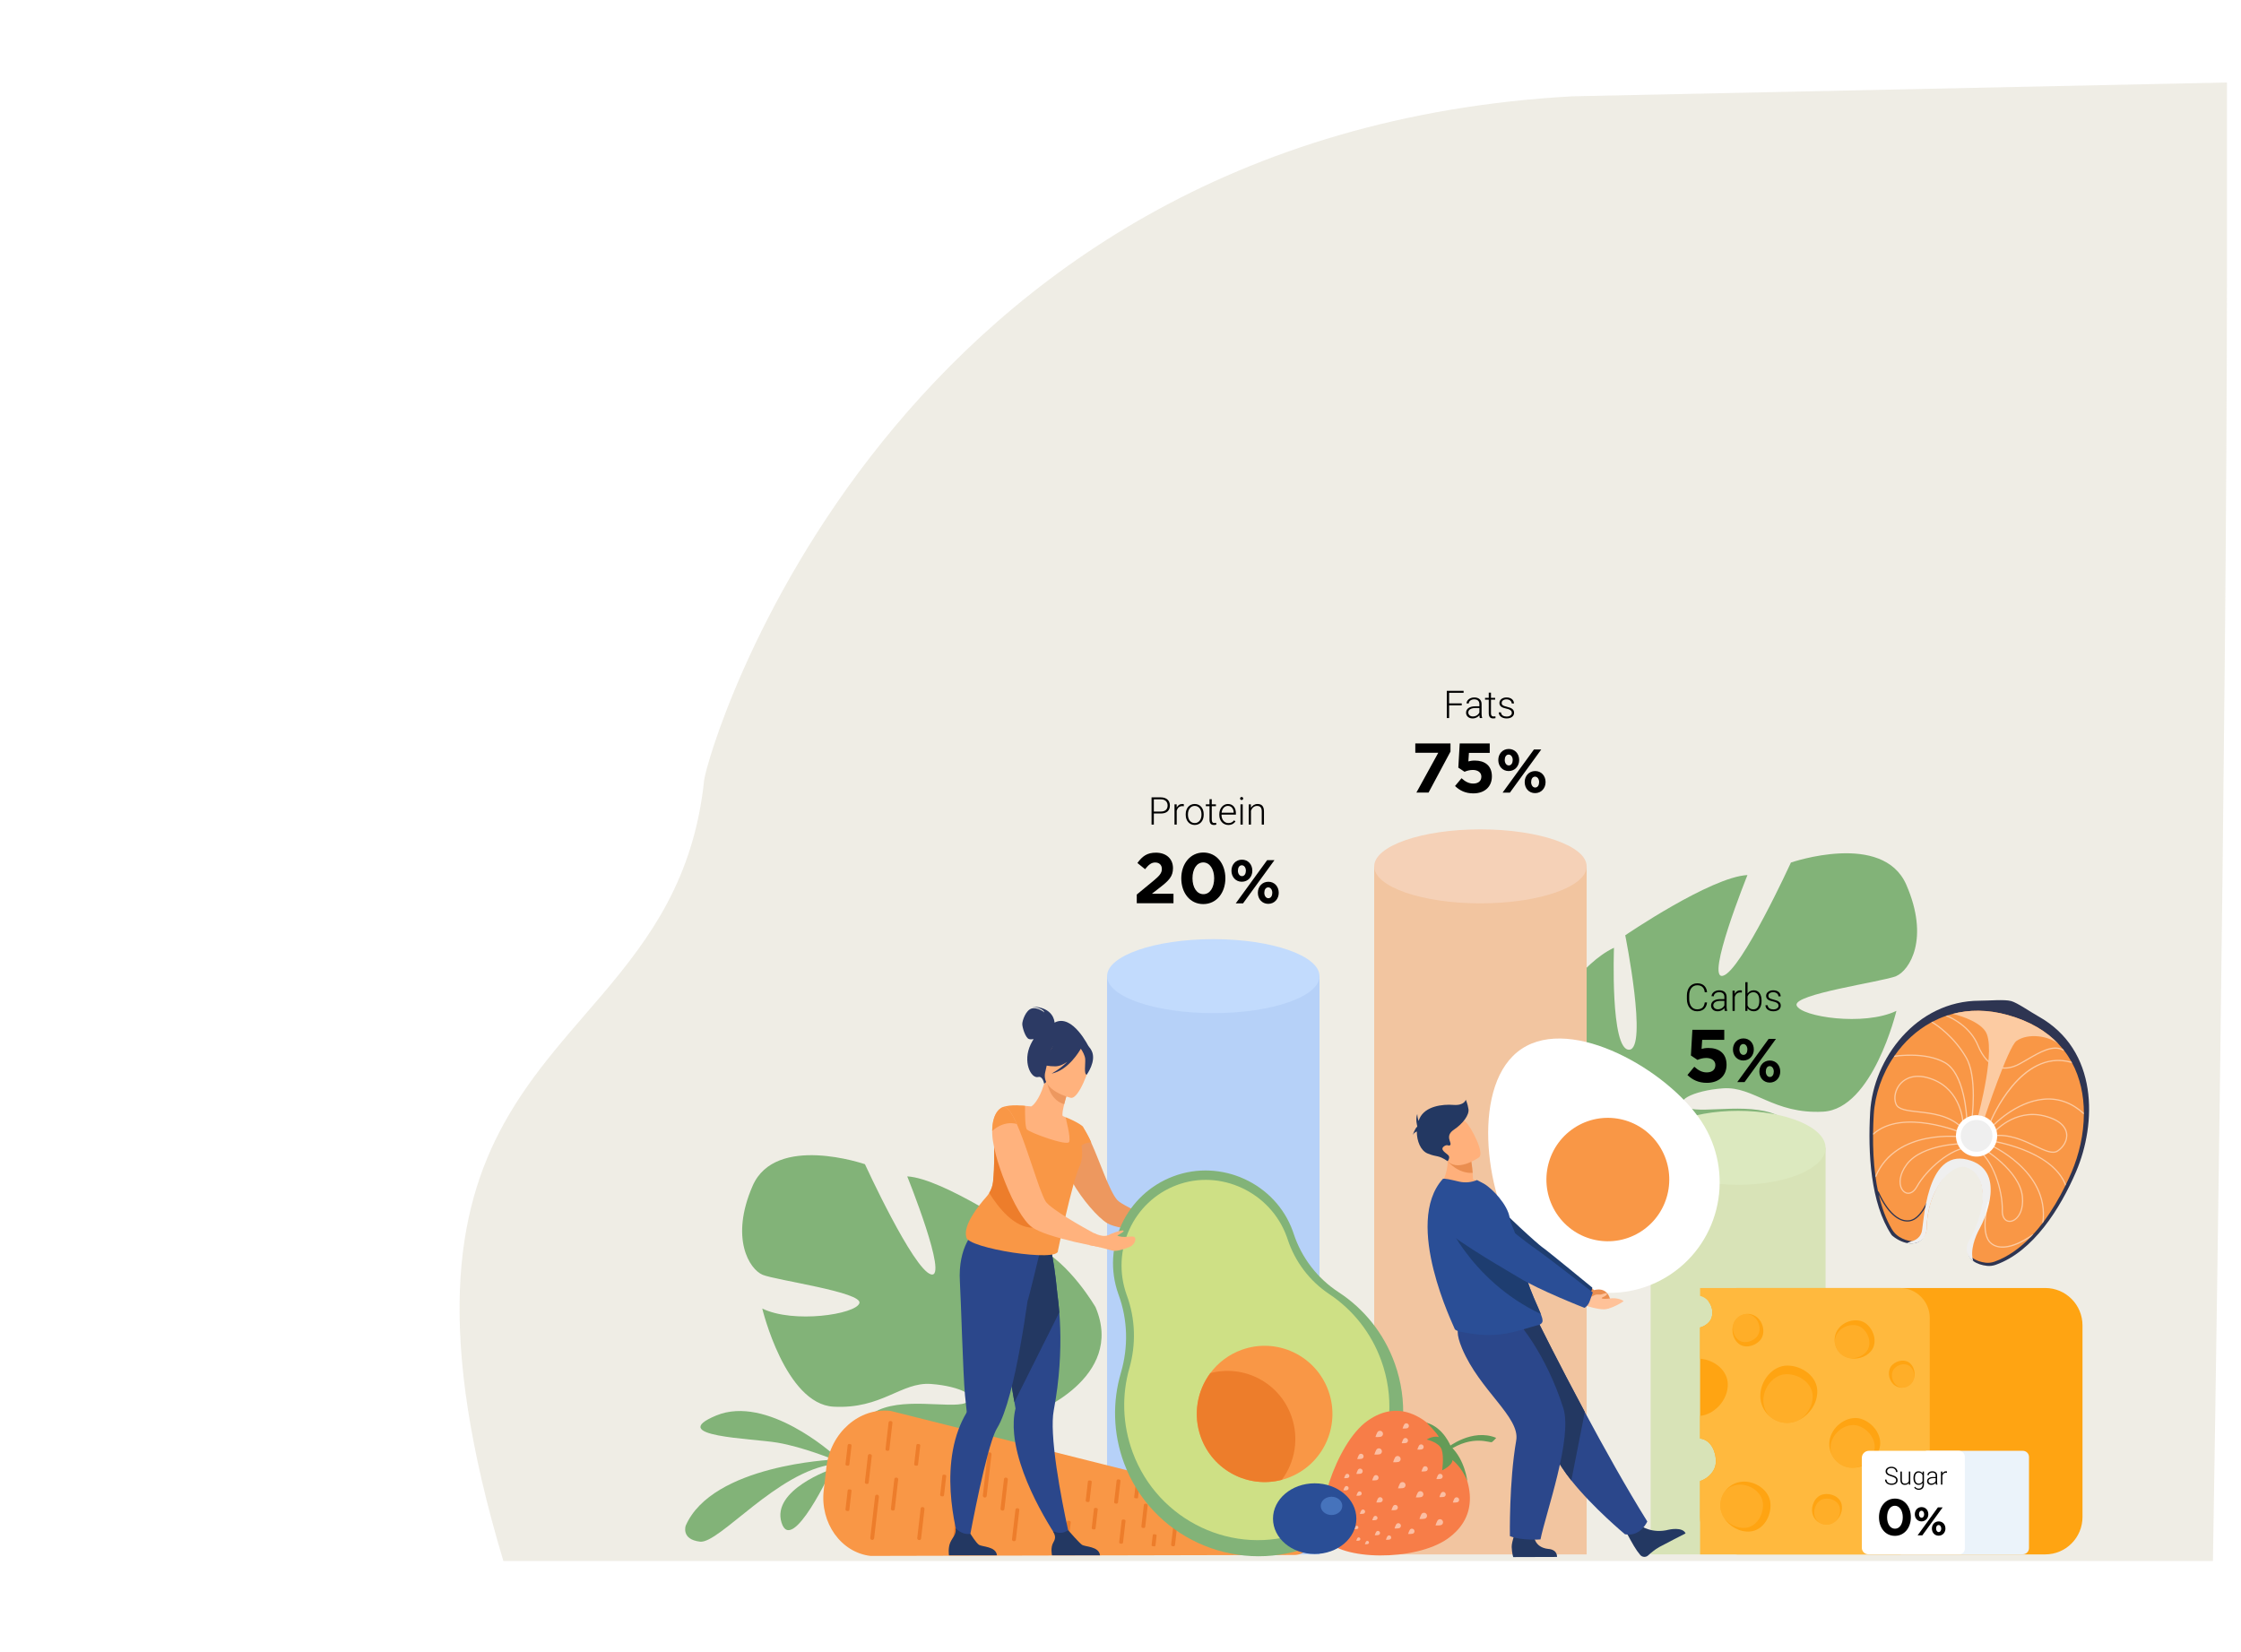 <svg width="1210" height="892" viewBox="0 0 1510 982" fill="none" xmlns="http://www.w3.org/2000/svg">
<g filter="url(#filter0_f_366_1538)">
<path d="M1500.55 115.5C1500.55 419 1491.09 986.265 1491.09 986.265H339.178C293.209 833.026 306.917 750.71 339.499 691.597C349.331 673.755 360.888 658.022 373.039 643.1C374.218 641.653 375.403 640.207 376.595 638.777C386.3 627.062 396.319 615.775 406.088 604.253C438.143 566.442 467.508 526.156 474.434 460.305C476.431 441.339 597.307 24.658 1059.72 -0.688L1500.55 -10V115.5Z" fill="#E9E6DA" fill-opacity="0.7"/>
</g>
<path d="M889.089 592.176H745.946V981.825H889.089V592.176Z" fill="#B6D1F8"/>
<path d="M507.128 733.487C522.551 698.088 582.803 718.903 582.803 718.903C582.803 718.903 615.291 789.764 627.303 793.136C639.314 796.507 611.302 727.102 611.302 727.102C635.359 728.35 691.456 766.612 691.456 766.612C691.456 766.612 676.447 841.354 688.916 841.651C701.384 841.948 698.844 774.789 698.844 774.789C720.767 785.146 738.192 815.254 738.192 815.254C758.462 863.073 696.295 886.752 696.295 886.752C696.295 886.752 691.65 912.767 703.264 945.147C703.264 945.147 706.068 951.225 708.357 961.184L702.1 960.247C701.84 958.484 701.518 956.771 701.127 955.113C701.129 955.101 701.126 955.092 701.119 955.083C701.114 955.059 701.108 955.035 701.102 955.011C700.818 953.975 700.407 952.501 699.889 950.702C699.888 950.7 699.888 950.698 699.887 950.696C699.887 950.692 699.884 950.691 699.884 950.687C698.531 946.641 697.652 943.671 697.133 941.543C697.131 941.536 697.13 941.53 697.129 941.524C693.154 928.865 687.186 912.253 682.162 908.203C682.162 908.203 682.999 907.328 683.929 905.521C683.366 906.376 682.778 907.268 682.162 908.203C668.029 929.654 613.909 925.472 584.988 914.852C556.066 904.233 570.326 897.728 588.428 886.415C606.53 875.102 639.652 883.763 650.396 879.874C661.139 875.984 647.404 868.427 627.286 866.983C607.168 865.539 594.256 884.031 561.67 882.29C529.085 880.548 513.62 816.166 513.62 816.166C534.778 826.408 576.383 820.073 579.054 812.617C581.725 805.161 522.707 797.102 513.869 793.421C505.032 789.74 491.706 768.886 507.128 733.487Z" fill="#82B378"/>
<path d="M1284.49 530.617C1268.64 494.246 1206.74 515.632 1206.74 515.632C1206.74 515.632 1173.36 588.438 1161.01 591.902C1148.67 595.366 1177.45 524.056 1177.45 524.056C1152.74 525.339 1095.1 564.65 1095.1 564.65C1095.1 564.65 1110.52 641.443 1097.71 641.749C1084.9 642.054 1087.51 573.052 1087.51 573.052C1064.99 583.693 1047.08 614.628 1047.08 614.628C1026.26 663.759 1090.13 688.088 1090.13 688.088C1090.13 688.088 1094.9 714.817 1082.97 748.085C1082.97 748.085 1080.09 754.33 1077.74 764.562L1084.16 763.599C1084.43 761.788 1084.76 760.028 1085.16 758.324C1085.16 758.312 1085.17 758.303 1085.17 758.294C1085.18 758.269 1085.18 758.245 1085.19 758.22C1085.48 757.156 1085.9 755.641 1086.44 753.793L1086.44 753.786L1086.44 753.777C1087.83 749.62 1088.74 746.568 1089.27 744.382C1089.27 744.375 1089.27 744.362 1089.27 744.362C1093.36 731.356 1099.49 714.288 1104.65 710.127C1104.65 710.127 1103.79 709.228 1102.83 707.371C1103.41 708.25 1104.02 709.166 1104.65 710.127C1119.17 732.167 1174.78 727.869 1204.49 716.958C1234.21 706.048 1219.56 699.364 1200.96 687.741C1182.36 676.117 1148.33 685.016 1137.29 681.02C1126.25 677.024 1140.36 669.259 1161.03 667.776C1181.7 666.292 1194.97 685.291 1228.45 683.502C1261.93 681.714 1277.82 615.565 1277.82 615.565C1256.08 626.087 1213.33 619.579 1210.59 611.918C1207.84 604.257 1268.48 595.977 1277.56 592.195C1286.64 588.411 1300.33 566.987 1284.49 530.617Z" fill="#82B378"/>
<path d="M561.756 917.955C561.756 917.955 480.019 921.368 462.046 962.447C462.046 962.447 458.737 971.727 471.675 973.246C484.612 974.764 523.883 925.633 561.756 921.084V917.955Z" fill="#82B378"/>
<path d="M561.756 914.609C561.756 914.609 516.837 873.979 482.568 888.246C448.3 902.513 506.551 903.576 523.938 906.545C541.324 909.514 561.756 917.956 561.756 917.956V914.609Z" fill="#82B378"/>
<path d="M560.599 924.293C560.599 924.293 519.661 938.202 526.607 960.441C533.554 982.68 560.599 924.293 560.599 924.293Z" fill="#82B378"/>
<path d="M885.739 968.922C884.866 976.463 878.997 982.192 872.127 982.208L586.575 982.855C566.681 980.532 552.488 960.621 555.035 938.609L556.822 923.167C559.527 899.789 579.027 882.681 600.155 885.148L876.754 954.63C882.65 956.111 886.511 962.252 885.739 968.922Z" fill="#F99746"/>
<path d="M605.209 931.36L602.901 951.308C602.83 951.92 602.274 952.363 601.665 952.292L601.286 952.248C600.677 952.176 600.237 951.618 600.307 951.006L602.615 931.058C602.686 930.445 603.242 930.003 603.852 930.074L604.231 930.118C604.84 930.189 605.28 930.749 605.209 931.36Z" fill="#ED7D2B"/>
<path d="M622.941 951.208L620.633 971.156C620.562 971.768 620.006 972.21 619.397 972.139L619.017 972.095C618.409 972.024 617.968 971.465 618.039 970.853L620.347 950.905C620.418 950.293 620.974 949.851 621.583 949.922L621.962 949.966C622.572 950.037 623.012 950.596 622.941 951.208Z" fill="#ED7D2B"/>
<path d="M679.083 931.36L676.774 951.308C676.703 951.92 676.147 952.363 675.538 952.292L675.159 952.248C674.55 952.176 674.109 951.618 674.18 951.006L676.489 931.058C676.56 930.445 677.115 930.003 677.725 930.074L678.104 930.118C678.713 930.189 679.153 930.749 679.083 931.36Z" fill="#ED7D2B"/>
<path d="M686.808 951.982L684.5 971.93C684.429 972.542 683.873 972.985 683.264 972.914L682.885 972.87C682.276 972.798 681.835 972.24 681.906 971.628L684.214 951.679C684.285 951.068 684.841 950.625 685.45 950.696L685.83 950.74C686.438 950.812 686.879 951.37 686.808 951.982Z" fill="#ED7D2B"/>
<path d="M703.551 925.586L701.243 945.535C701.172 946.146 700.616 946.589 700.007 946.518L699.628 946.474C699.019 946.403 698.578 945.844 698.649 945.232L700.957 925.284C701.028 924.672 701.584 924.229 702.193 924.3L702.573 924.345C703.182 924.416 703.622 924.975 703.551 925.586Z" fill="#ED7D2B"/>
<path d="M735.629 933.093L734.165 945.746C734.107 946.241 733.657 946.599 733.164 946.542L732.363 946.448C731.87 946.39 731.513 945.938 731.571 945.443L733.035 932.791C733.092 932.295 733.542 931.937 734.035 931.994L734.836 932.088C735.329 932.145 735.686 932.598 735.629 933.093Z" fill="#ED7D2B"/>
<path d="M739.682 951.565L738.218 964.218C738.16 964.713 737.71 965.071 737.217 965.014L736.416 964.921C735.924 964.862 735.567 964.411 735.624 963.916L737.088 951.263C737.146 950.768 737.596 950.41 738.089 950.467L738.89 950.56C739.383 950.618 739.739 951.07 739.682 951.565Z" fill="#ED7D2B"/>
<path d="M754.979 932.405L753.315 946.788C753.255 947.313 752.776 947.694 752.253 947.633L751.563 947.552C751.039 947.491 750.661 947.011 750.721 946.485L752.385 932.102C752.447 931.576 752.925 931.195 753.448 931.256L754.138 931.337C754.662 931.399 755.04 931.879 754.979 932.405Z" fill="#ED7D2B"/>
<path d="M773.336 948.811L771.672 963.193C771.611 963.719 771.133 964.1 770.609 964.039L769.919 963.958C769.395 963.897 769.017 963.417 769.078 962.891L770.742 948.508C770.803 947.982 771.281 947.602 771.805 947.663L772.495 947.743C773.018 947.804 773.397 948.285 773.336 948.811Z" fill="#ED7D2B"/>
<path d="M787.666 941.766L786.002 956.148C785.941 956.674 785.463 957.055 784.939 956.994L784.249 956.913C783.725 956.852 783.347 956.372 783.408 955.846L785.072 941.463C785.133 940.937 785.611 940.557 786.135 940.618L786.825 940.698C787.348 940.759 787.727 941.24 787.666 941.766Z" fill="#ED7D2B"/>
<path d="M793.378 961.139L791.714 975.521C791.653 976.047 791.175 976.428 790.651 976.367L789.961 976.286C789.437 976.225 789.059 975.745 789.12 975.219L790.784 960.836C790.844 960.31 791.323 959.93 791.847 959.991L792.537 960.071C793.06 960.132 793.439 960.612 793.378 961.139Z" fill="#ED7D2B"/>
<path d="M779.33 969.145L778.56 975.805C778.516 976.177 778.179 976.446 777.809 976.402L776.56 976.256C776.19 976.213 775.922 975.873 775.965 975.502L776.736 968.842C776.779 968.47 777.117 968.201 777.487 968.245L778.735 968.391C779.106 968.434 779.373 968.773 779.33 969.145Z" fill="#ED7D2B"/>
<path d="M767.592 936.825L766.822 943.485C766.779 943.857 766.441 944.126 766.071 944.082L764.823 943.936C764.453 943.893 764.185 943.554 764.228 943.182L764.999 936.521C765.042 936.15 765.38 935.881 765.75 935.925L766.998 936.07C767.368 936.114 767.635 936.453 767.592 936.825Z" fill="#ED7D2B"/>
<path d="M758.378 959.423L756.714 973.806C756.653 974.332 756.175 974.712 755.651 974.651L754.961 974.571C754.437 974.51 754.059 974.029 754.12 973.503L755.784 959.12C755.844 958.594 756.323 958.214 756.846 958.275L757.537 958.355C758.06 958.416 758.439 958.897 758.378 959.423Z" fill="#ED7D2B"/>
<path d="M721.461 960.291L719.997 972.943C719.94 973.438 719.49 973.796 718.997 973.739L718.196 973.645C717.702 973.587 717.346 973.136 717.404 972.641L718.868 959.988C718.925 959.492 719.375 959.134 719.868 959.192L720.669 959.285C721.162 959.343 721.519 959.795 721.461 960.291Z" fill="#ED7D2B"/>
<path d="M592.224 943.028L588.997 970.922C588.914 971.638 588.263 972.156 587.549 972.073C586.836 971.99 586.32 971.335 586.403 970.619L589.631 942.725C589.714 942.008 590.365 941.49 591.078 941.573C591.792 941.656 592.308 942.311 592.224 943.028Z" fill="#ED7D2B"/>
<path d="M620.067 908.532L618.593 921.27C618.535 921.769 618.082 922.13 617.585 922.072L616.798 921.98C616.301 921.921 615.942 921.466 615.999 920.967L617.473 908.229C617.531 907.73 617.985 907.369 618.482 907.427L619.268 907.519C619.765 907.577 620.125 908.033 620.067 908.532Z" fill="#ED7D2B"/>
<path d="M650.861 908.532L649.387 921.27C649.329 921.769 648.876 922.13 648.379 922.072L647.592 921.98C647.095 921.921 646.736 921.466 646.793 920.967L648.267 908.229C648.325 907.73 648.778 907.369 649.275 907.427L650.062 907.519C650.56 907.577 650.919 908.033 650.861 908.532Z" fill="#ED7D2B"/>
<path d="M637.565 929.192L636.091 941.93C636.033 942.429 635.579 942.79 635.082 942.732L634.296 942.64C633.799 942.582 633.44 942.126 633.497 941.627L634.971 928.889C635.029 928.39 635.482 928.029 635.98 928.087L636.767 928.179C637.263 928.238 637.623 928.693 637.565 929.192Z" fill="#ED7D2B"/>
<path d="M573.767 908.532L572.293 921.27C572.235 921.769 571.781 922.13 571.285 922.072L570.498 921.98C570.001 921.921 569.642 921.466 569.699 920.967L571.173 908.229C571.231 907.73 571.685 907.369 572.182 907.427L572.969 907.519C573.465 907.577 573.825 908.033 573.767 908.532Z" fill="#ED7D2B"/>
<path d="M573.767 939.073L572.293 951.81C572.235 952.309 571.781 952.67 571.285 952.612L570.498 952.52C570.001 952.462 569.642 952.006 569.699 951.507L571.173 938.769C571.231 938.27 571.685 937.909 572.182 937.967L572.969 938.059C573.465 938.117 573.825 938.573 573.767 939.073Z" fill="#ED7D2B"/>
<path d="M587.423 915.489L585.35 933.399C585.283 933.981 584.754 934.402 584.174 934.334L583.687 934.277C583.108 934.21 582.689 933.678 582.756 933.096L584.828 915.187C584.895 914.605 585.425 914.183 586.004 914.251L586.491 914.308C587.071 914.376 587.49 914.907 587.423 915.489Z" fill="#ED7D2B"/>
<path d="M601.335 893.197L599.262 911.107C599.195 911.689 598.666 912.11 598.086 912.043L597.599 911.986C597.02 911.918 596.601 911.386 596.668 910.804L598.741 892.895C598.808 892.313 599.337 891.892 599.917 891.959L600.404 892.016C600.983 892.084 601.402 892.615 601.335 893.197Z" fill="#ED7D2B"/>
<path d="M647.508 948.044L645.057 969.233C644.984 969.862 644.412 970.317 643.785 970.244L643.469 970.207C642.843 970.134 642.39 969.559 642.463 968.929L644.914 947.741C644.987 947.111 645.559 946.656 646.186 946.729L646.502 946.766C647.128 946.839 647.581 947.414 647.508 948.044Z" fill="#ED7D2B"/>
<path d="M668.073 914.475L664.845 942.369C664.762 943.085 664.111 943.604 663.398 943.52C662.684 943.437 662.169 942.783 662.252 942.066L665.479 914.172C665.563 913.455 666.214 912.937 666.927 913.02C667.64 913.104 668.156 913.758 668.073 914.475Z" fill="#ED7D2B"/>
<path d="M817.518 617.103C857.046 617.103 889.089 605.943 889.089 592.177C889.089 578.411 857.046 567.251 817.518 567.251C777.99 567.251 745.946 578.411 745.946 592.177C745.946 605.943 777.99 617.103 817.518 617.103Z" fill="#C2DBFD"/>
<path d="M1069.1 518.2H925.956V981.828H1069.1V518.2Z" fill="#F2C5A0"/>
<path d="M997.528 543.123C1037.06 543.123 1069.1 531.963 1069.1 518.197C1069.1 504.431 1037.06 493.271 997.528 493.271C958 493.271 925.956 504.431 925.956 518.197C925.956 531.963 958 543.123 997.528 543.123Z" fill="#F5D1B7"/>
<path d="M1230.08 707.862H1112.22V981.824H1230.08V707.862Z" fill="#D8E3B7"/>
<path d="M1171.15 732.789C1203.69 732.789 1230.08 721.629 1230.08 707.863C1230.08 694.097 1203.69 682.938 1171.15 682.938C1138.6 682.938 1112.22 694.097 1112.22 707.863C1112.22 721.629 1138.6 732.789 1171.15 732.789Z" fill="#DCE9BF"/>
<path d="M1403.2 827.529V956.613C1403.2 970.538 1391.96 981.825 1378.1 981.825H1170.63C1156.77 981.825 1145.53 970.538 1145.53 956.613V932.383C1151.42 930.464 1156.17 925.337 1156.17 919.055C1156.17 912.441 1152.74 904.614 1145.53 903.766V828.915C1147.77 828.315 1149.91 827.055 1151.5 825.312C1154.89 821.621 1154.36 815.457 1151.29 811.451C1155.9 805.87 1162.85 802.317 1170.63 802.317H1378.1C1391.96 802.317 1403.2 813.604 1403.2 827.529Z" fill="#FFA412"/>
<path d="M1300.28 822.528V961.614C1300.28 972.776 1291.27 981.825 1280.16 981.825H1145.53V932.383C1151.42 930.465 1156.17 925.337 1156.17 919.055C1156.17 912.442 1152.74 904.614 1145.53 903.766V888.502C1147.85 888.275 1150.15 887.536 1152.31 886.394C1158.97 882.863 1164.21 875.476 1164.21 867.346C1164.21 857.777 1155.04 850.68 1145.53 849.974V828.915C1147.77 828.315 1149.91 827.055 1151.5 825.312C1154.89 821.621 1154.36 815.457 1151.29 811.451C1150.91 810.956 1150.49 810.493 1150.04 810.073C1148.71 808.852 1147.16 808.049 1145.53 807.655V802.317H1280.16C1291.27 802.317 1300.28 811.367 1300.28 822.528Z" fill="#FFB93E"/>
<path d="M1224.51 872.021C1224.51 880.15 1219.27 887.537 1212.61 891.068C1209.98 892.462 1207.13 893.256 1204.28 893.256C1199.67 893.256 1195.46 891.534 1192.26 888.691C1192.25 888.683 1192.25 888.679 1192.24 888.67C1188.48 885.328 1186.1 880.436 1186.1 874.99C1186.1 864.899 1194.24 854.594 1204.28 854.594C1214.32 854.594 1224.51 861.934 1224.51 872.021Z" fill="#FFA412"/>
<path opacity="0.5" d="M1221.41 875.466C1221.41 881.882 1217.65 887.765 1212.61 891.07C1209.98 892.464 1207.13 893.258 1204.28 893.258C1199.67 893.258 1195.46 891.536 1192.26 888.693C1192.25 888.685 1192.25 888.681 1192.24 888.672C1189.7 885.863 1188.15 882.13 1188.15 878.036C1188.15 869.302 1195.2 860.374 1203.9 860.374C1212.59 860.374 1221.41 866.732 1221.41 875.466Z" fill="#FFB93E"/>
<path d="M1171.03 839.447C1167.7 836.368 1166.66 831.407 1167.74 827.316C1168.16 825.7 1168.92 824.22 1170 823.046C1171.74 821.14 1174.04 820.052 1176.42 819.805C1176.42 819.805 1176.43 819.805 1176.43 819.805C1179.23 819.514 1182.13 820.385 1184.36 822.448C1188.5 826.269 1189.63 833.536 1185.83 837.688C1182.03 841.837 1175.17 843.267 1171.03 839.447Z" fill="#FFA412"/>
<path opacity="0.5" d="M1170.79 836.865C1168.17 834.436 1167.18 830.651 1167.74 827.317C1168.16 825.701 1168.92 824.222 1170 823.047C1171.74 821.141 1174.04 820.053 1176.42 819.807C1176.42 819.806 1176.43 819.806 1176.43 819.806C1178.55 819.819 1180.66 820.592 1182.34 822.142C1185.92 825.45 1186.9 831.746 1183.61 835.34C1180.32 838.935 1174.37 840.173 1170.79 836.865Z" fill="#FFB93E"/>
<path d="M1260.57 845.013C1256.91 849.245 1250.86 850.71 1245.8 849.519C1243.8 849.048 1241.96 848.165 1240.48 846.872C1238.08 844.777 1236.67 841.967 1236.28 839.032C1236.28 839.023 1236.28 839.02 1236.28 839.011C1235.83 835.559 1236.79 831.934 1239.25 829.099C1243.79 823.847 1252.67 822.184 1257.9 826.75C1263.12 831.315 1265.12 839.764 1260.57 845.013Z" fill="#FFA412"/>
<path opacity="0.5" d="M1257.41 845.401C1254.52 848.74 1249.91 850.09 1245.8 849.521C1243.8 849.049 1241.96 848.166 1240.48 846.874C1238.08 844.778 1236.67 841.968 1236.28 839.033C1236.28 839.025 1236.28 839.021 1236.28 839.012C1236.22 836.395 1237.1 833.747 1238.94 831.616C1242.87 827.07 1250.57 825.629 1255.09 829.582C1259.62 833.536 1261.34 840.855 1257.41 845.401Z" fill="#FFB93E"/>
<path d="M1266.1 911.388C1263.59 918.073 1257.01 922.518 1250.44 923.349C1247.85 923.676 1245.26 923.442 1242.92 922.558C1239.13 921.123 1236.2 918.398 1234.44 915.065C1234.44 915.055 1234.44 915.05 1234.43 915.041C1232.37 911.12 1231.92 906.359 1233.6 901.881C1236.71 893.583 1246.58 887.642 1254.84 890.767C1263.09 893.89 1269.2 903.094 1266.1 911.388Z" fill="#FFA412"/>
<path opacity="0.5" d="M1262.49 913.257C1260.51 918.533 1255.6 922.199 1250.44 923.349C1247.85 923.676 1245.26 923.442 1242.92 922.557C1239.13 921.123 1236.2 918.398 1234.44 915.064C1234.44 915.055 1234.44 915.05 1234.43 915.04C1233.21 911.94 1233.09 908.388 1234.35 905.021C1237.04 897.839 1245.59 892.692 1252.74 895.397C1259.89 898.103 1265.18 906.074 1262.49 913.257Z" fill="#FFB93E"/>
<path d="M1240.91 948.211C1241.82 952.456 1239.9 956.9 1236.82 959.491C1235.6 960.513 1234.2 961.248 1232.71 961.566C1230.31 962.084 1227.92 961.656 1225.93 960.531C1225.92 960.527 1225.92 960.525 1225.92 960.522C1223.58 959.199 1221.8 956.911 1221.19 954.067C1220.07 948.798 1223.17 942.504 1228.42 941.378C1233.66 940.253 1239.79 942.944 1240.91 948.211Z" fill="#FFA412"/>
<path opacity="0.5" d="M1239.68 950.356C1240.4 953.706 1239.08 957.2 1236.82 959.491C1235.6 960.514 1234.2 961.248 1232.71 961.566C1230.31 962.084 1227.92 961.657 1225.93 960.531C1225.92 960.527 1225.92 960.526 1225.92 960.522C1224.28 959.341 1223.05 957.565 1222.6 955.427C1221.63 950.866 1224.32 945.414 1228.86 944.439C1233.4 943.463 1238.71 945.795 1239.68 950.356Z" fill="#FFB93E"/>
<path d="M1287.37 853.389C1290 856.102 1290.64 860.277 1289.56 863.632C1289.14 864.958 1288.44 866.154 1287.49 867.083C1285.95 868.589 1283.99 869.39 1282 869.488C1282 869.488 1282 869.487 1281.99 869.487C1279.65 869.602 1277.28 868.745 1275.51 866.928C1272.25 863.56 1271.63 857.463 1274.98 854.181C1278.33 850.901 1284.1 850.023 1287.37 853.389Z" fill="#FFA412"/>
<path opacity="0.5" d="M1287.45 855.546C1289.53 857.687 1290.18 860.881 1289.57 863.63C1289.14 864.955 1288.44 866.151 1287.49 867.08C1285.96 868.586 1283.99 869.387 1282.01 869.485C1282 869.485 1282 869.485 1281.99 869.484C1280.23 869.377 1278.51 868.638 1277.18 867.272C1274.36 864.357 1273.82 859.074 1276.72 856.233C1279.62 853.392 1284.62 852.631 1287.45 855.546Z" fill="#FFB93E"/>
<path d="M1179.25 966.388C1172.17 966.998 1165.34 962.949 1161.76 957.355C1160.35 955.143 1159.44 952.695 1159.23 950.196C1158.89 946.141 1160.07 942.31 1162.31 939.281C1162.31 939.272 1162.32 939.269 1162.32 939.26C1164.95 935.698 1169.04 933.242 1173.78 932.833C1182.58 932.076 1192.17 938.46 1192.92 947.294C1193.68 956.124 1188.04 965.631 1179.25 966.388Z" fill="#FFA412"/>
<path opacity="0.5" d="M1176.02 963.926C1170.43 964.407 1165.02 961.536 1161.76 957.355C1160.35 955.143 1159.44 952.696 1159.23 950.196C1158.89 946.141 1160.07 942.31 1162.31 939.281C1162.31 939.273 1162.32 939.269 1162.32 939.261C1164.58 936.815 1167.72 935.171 1171.28 934.863C1178.9 934.208 1187.2 939.74 1187.86 947.386C1188.51 955.036 1183.63 963.27 1176.02 963.926Z" fill="#FFB93E"/>
<path d="M1022.82 772.229C1000.24 737.942 991.205 663.845 1025.33 641.151C1059.46 618.457 1123.83 655.761 1146.42 690.048C1169 724.334 1159.65 770.526 1125.52 793.22C1091.39 815.913 1045.41 806.515 1022.82 772.229Z" fill="white"/>
<path d="M1048.86 752.194C1036.24 733.044 1041.47 707.243 1060.53 694.568C1079.59 681.893 1105.27 687.142 1117.89 706.292C1130.51 725.443 1125.28 751.243 1106.22 763.918C1087.16 776.594 1061.48 771.345 1048.86 752.194Z" fill="#F99746"/>
<path d="M984.934 409.704H976.42V418.271H974.877V399.928H986.188V401.251H976.42V408.381H984.934V409.704Z" fill="black"/>
<path d="M997.113 418.272C997.029 418.037 996.964 417.749 996.918 417.409C996.872 417.069 996.841 416.723 996.825 416.37C996.599 416.664 996.331 416.941 996.022 417.202C995.713 417.462 995.365 417.689 994.981 417.882C994.597 418.075 994.174 418.231 993.715 418.348C993.255 418.465 992.757 418.524 992.222 418.524C991.562 418.524 990.962 418.428 990.423 418.235C989.884 418.042 989.423 417.771 989.043 417.422C988.663 417.074 988.368 416.664 988.159 416.193C987.95 415.723 987.846 415.211 987.846 414.657C987.846 413.994 987.988 413.395 988.272 412.862C988.556 412.329 988.966 411.875 989.501 411.501C990.036 411.128 990.686 410.842 991.451 410.644C992.216 410.447 993.075 410.349 994.028 410.349H996.812V408.799C996.812 407.825 996.513 407.058 995.915 406.5C995.317 405.941 994.446 405.662 993.3 405.662C992.774 405.662 992.288 405.733 991.846 405.876C991.402 406.019 991.02 406.216 990.698 406.468C990.376 406.72 990.126 407.012 989.946 407.344C989.766 407.676 989.676 408.03 989.676 408.408L988.171 408.395C988.171 407.883 988.297 407.388 988.548 406.909C988.798 406.43 989.152 406.004 989.607 405.63C990.063 405.256 990.61 404.955 991.25 404.729C991.89 404.502 992.598 404.389 993.376 404.389C994.094 404.389 994.757 404.481 995.364 404.666C995.97 404.851 996.49 405.128 996.925 405.497C997.36 405.867 997.698 406.329 997.941 406.883C998.183 407.437 998.305 408.084 998.305 408.823V415.424C998.305 415.659 998.313 415.903 998.33 416.155C998.346 416.406 998.374 416.65 998.412 416.885C998.449 417.121 998.493 417.345 998.543 417.559C998.593 417.773 998.651 417.96 998.718 418.12V418.271H997.113V418.272ZM992.398 417.189C992.941 417.189 993.445 417.12 993.909 416.981C994.373 416.843 994.793 416.651 995.169 416.408C995.546 416.164 995.872 415.881 996.148 415.557C996.424 415.234 996.645 414.884 996.812 414.505V411.507H994.241C993.472 411.507 992.784 411.576 992.178 411.715C991.572 411.853 991.06 412.053 990.643 412.313C990.224 412.574 989.904 412.891 989.683 413.264C989.461 413.638 989.35 414.061 989.35 414.531C989.35 414.9 989.421 415.246 989.564 415.57C989.706 415.893 989.909 416.174 990.172 416.414C990.436 416.653 990.755 416.842 991.131 416.981C991.508 417.12 991.93 417.189 992.398 417.189Z" fill="black"/>
<path d="M1004.63 401.149V404.639H1007.44V405.874H1004.63V414.957C1004.63 415.436 1004.68 415.82 1004.78 416.11C1004.87 416.4 1005 416.627 1005.17 416.79C1005.33 416.954 1005.52 417.064 1005.73 417.118C1005.95 417.172 1006.17 417.2 1006.4 417.2C1006.63 417.2 1006.85 417.185 1007.05 417.156C1007.26 417.127 1007.45 417.099 1007.62 417.074L1007.68 418.309C1007.5 418.376 1007.26 418.428 1006.96 418.466C1006.66 418.504 1006.37 418.523 1006.08 418.523C1005.65 418.523 1005.26 418.466 1004.89 418.353C1004.53 418.239 1004.22 418.044 1003.96 417.767C1003.7 417.49 1003.5 417.123 1003.35 416.664C1003.2 416.207 1003.13 415.638 1003.13 414.957V405.874H1000.63V404.639H1003.13V401.149H1004.63Z" fill="black"/>
<path d="M1018.68 414.807C1018.68 414.53 1018.63 414.253 1018.54 413.976C1018.44 413.699 1018.26 413.437 1018 413.189C1017.73 412.941 1017.37 412.71 1016.89 412.496C1016.42 412.282 1015.81 412.095 1015.06 411.935C1014.3 411.776 1013.63 411.591 1013.04 411.381C1012.46 411.171 1011.96 410.917 1011.55 410.618C1011.15 410.32 1010.84 409.966 1010.63 409.554C1010.42 409.143 1010.32 408.66 1010.32 408.105C1010.32 407.601 1010.43 407.122 1010.65 406.669C1010.87 406.215 1011.19 405.821 1011.6 405.485C1012.02 405.149 1012.52 404.882 1013.11 404.685C1013.7 404.488 1014.36 404.389 1015.1 404.389C1015.88 404.389 1016.59 404.492 1017.21 404.697C1017.83 404.903 1018.36 405.189 1018.79 405.554C1019.22 405.919 1019.55 406.35 1019.77 406.845C1020 407.341 1020.11 407.878 1020.11 408.458H1018.61C1018.61 408.105 1018.53 407.761 1018.37 407.425C1018.22 407.089 1017.99 406.793 1017.7 406.537C1017.4 406.28 1017.03 406.073 1016.59 405.913C1016.16 405.754 1015.66 405.674 1015.1 405.674C1014.51 405.674 1014.01 405.745 1013.6 405.888C1013.18 406.031 1012.84 406.215 1012.58 406.442C1012.32 406.669 1012.13 406.923 1012 407.205C1011.88 407.486 1011.82 407.769 1011.82 408.055C1011.82 408.357 1011.87 408.633 1011.96 408.88C1012.05 409.128 1012.23 409.359 1012.49 409.573C1012.76 409.787 1013.12 409.985 1013.6 410.165C1014.07 410.346 1014.69 410.524 1015.45 410.7C1016.27 410.894 1016.97 411.108 1017.57 411.343C1018.16 411.578 1018.65 411.857 1019.04 412.181C1019.43 412.504 1019.72 412.874 1019.9 413.289C1020.09 413.705 1020.19 414.186 1020.19 414.732C1020.19 415.295 1020.07 415.809 1019.84 416.275C1019.6 416.741 1019.27 417.14 1018.83 417.471C1018.4 417.803 1017.87 418.062 1017.25 418.246C1016.63 418.431 1015.94 418.523 1015.18 418.523C1014.32 418.523 1013.56 418.412 1012.9 418.19C1012.24 417.967 1011.69 417.667 1011.23 417.289C1010.78 416.91 1010.44 416.476 1010.21 415.985C1009.98 415.494 1009.87 414.983 1009.87 414.454H1011.37C1011.41 414.992 1011.54 415.439 1011.79 415.796C1012.03 416.153 1012.33 416.438 1012.69 416.653C1013.05 416.867 1013.45 417.02 1013.89 417.113C1014.33 417.205 1014.76 417.251 1015.18 417.251C1015.75 417.251 1016.25 417.184 1016.69 417.05C1017.12 416.915 1017.49 416.735 1017.79 416.508C1018.08 416.281 1018.31 416.021 1018.46 415.727C1018.61 415.433 1018.68 415.127 1018.68 414.807Z" fill="black"/>
<path d="M969.117 441.66H953.639V435.374H977.352V440.857L962.578 468.461H954.391L969.117 441.66Z" fill="black"/>
<path d="M980.411 464.065L984.787 458.819C987.28 461.087 989.726 462.411 992.644 462.411C996.031 462.411 998.148 460.757 998.148 457.731C998.148 454.895 995.748 453.241 992.314 453.241C990.244 453.241 988.362 453.808 986.81 454.47L982.622 451.681L983.563 435.374H1003.79V441.755H989.774L989.398 447.474C990.715 447.144 991.891 446.907 993.726 446.907C1000.12 446.907 1005.25 450.027 1005.25 457.59C1005.25 464.585 1000.31 469.028 992.738 469.028C987.468 469.029 983.61 467.138 980.411 464.065Z" fill="black"/>
<path d="M1009.56 446.537C1009.56 442.421 1012.41 439.096 1016.63 439.096C1020.81 439.096 1023.63 442.38 1023.63 446.537C1023.63 450.611 1020.77 453.978 1016.55 453.978C1012.37 453.978 1009.56 450.694 1009.56 446.537ZM1033.6 439.428H1038.52L1017.38 468.528H1012.45L1033.6 439.428ZM1019.28 446.537C1019.28 444.583 1018.2 442.878 1016.55 442.878C1014.81 442.878 1013.9 444.541 1013.9 446.537C1013.9 448.491 1014.98 450.195 1016.63 450.195C1018.37 450.195 1019.28 448.491 1019.28 446.537ZM1027.35 461.419C1027.35 457.304 1030.2 453.978 1034.43 453.978C1038.6 453.978 1041.42 457.262 1041.42 461.419C1041.42 465.493 1038.56 468.86 1034.34 468.86C1030.16 468.86 1027.35 465.576 1027.35 461.419ZM1037.07 461.419C1037.07 459.465 1036 457.761 1034.34 457.761C1032.6 457.761 1031.69 459.424 1031.69 461.419C1031.69 463.373 1032.77 465.078 1034.43 465.078C1036.16 465.078 1037.07 463.373 1037.07 461.419Z" fill="black"/>
<path d="M777.464 482.585V490.056H775.921V471.713H782.141C783.144 471.713 784.028 471.848 784.793 472.116C785.558 472.385 786.199 472.761 786.718 473.244C787.236 473.727 787.627 474.304 787.891 474.976C788.154 475.648 788.285 476.387 788.285 477.193C788.285 478.042 788.154 478.799 787.891 479.467C787.627 480.135 787.239 480.7 786.724 481.162C786.21 481.624 785.568 481.976 784.799 482.22C784.03 482.464 783.144 482.585 782.141 482.585H777.464ZM777.464 481.275H782.141C782.952 481.275 783.65 481.172 784.236 480.967C784.82 480.761 785.297 480.475 785.665 480.11C786.033 479.744 786.305 479.314 786.48 478.818C786.656 478.323 786.744 477.789 786.744 477.219C786.744 476.656 786.656 476.12 786.48 475.612C786.305 475.104 786.033 474.659 785.665 474.277C785.297 473.895 784.82 473.592 784.236 473.37C783.65 473.148 782.952 473.036 782.141 473.036H777.464V481.275Z" fill="black"/>
<path d="M797.655 477.711C797.337 477.652 796.998 477.622 796.639 477.622C796.13 477.622 795.67 477.698 795.26 477.849C794.85 478.001 794.489 478.213 794.175 478.485C793.861 478.758 793.598 479.082 793.385 479.456C793.172 479.829 793.003 480.243 792.877 480.696V490.057H791.385V476.426H792.852L792.878 478.592C793.245 477.845 793.745 477.255 794.376 476.823C795.007 476.39 795.782 476.174 796.702 476.174C796.886 476.174 797.074 476.191 797.266 476.225C797.458 476.258 797.6 476.296 797.692 476.338L797.655 477.711Z" fill="black"/>
<path d="M798.943 483.04C798.943 482.049 799.088 481.133 799.376 480.293C799.665 479.453 800.072 478.729 800.598 478.12C801.125 477.511 801.76 477.035 802.505 476.69C803.248 476.346 804.076 476.174 804.987 476.174C805.916 476.174 806.754 476.346 807.502 476.69C808.25 477.035 808.888 477.511 809.415 478.12C809.941 478.729 810.346 479.454 810.631 480.293C810.915 481.133 811.057 482.049 811.057 483.04V483.455C811.057 484.446 810.915 485.362 810.631 486.202C810.346 487.042 809.941 487.766 809.415 488.375C808.888 488.984 808.252 489.458 807.508 489.798C806.764 490.138 805.932 490.309 805.013 490.309C804.093 490.309 803.261 490.138 802.517 489.798C801.774 489.458 801.136 488.984 800.605 488.375C800.074 487.766 799.665 487.042 799.376 486.202C799.088 485.362 798.943 484.446 798.943 483.455V483.04ZM800.448 483.455C800.448 484.203 800.548 484.915 800.749 485.59C800.949 486.267 801.242 486.859 801.627 487.367C802.012 487.875 802.488 488.28 803.056 488.582C803.625 488.885 804.277 489.036 805.012 489.036C805.748 489.036 806.398 488.885 806.962 488.582C807.526 488.28 808.001 487.875 808.386 487.367C808.77 486.859 809.063 486.267 809.264 485.59C809.464 484.915 809.564 484.203 809.564 483.455V483.04C809.564 482.309 809.464 481.606 809.264 480.929C809.063 480.254 808.77 479.659 808.386 479.147C808.001 478.634 807.522 478.225 806.95 477.918C806.377 477.612 805.723 477.458 804.987 477.458C804.261 477.458 803.614 477.612 803.05 477.918C802.486 478.225 802.011 478.634 801.627 479.147C801.242 479.659 800.949 480.254 800.749 480.929C800.548 481.606 800.448 482.309 800.448 483.04L800.448 483.455Z" fill="black"/>
<path d="M816.49 472.935V476.424H819.299V477.659H816.49V486.742C816.49 487.221 816.538 487.605 816.634 487.895C816.731 488.185 816.86 488.412 817.023 488.576C817.186 488.74 817.374 488.849 817.588 488.903C817.801 488.957 818.024 488.985 818.258 488.985C818.484 488.985 818.702 488.97 818.91 488.941C819.119 488.911 819.308 488.884 819.475 488.859L819.538 490.093C819.353 490.161 819.113 490.213 818.816 490.251C818.52 490.289 818.225 490.308 817.932 490.308C817.506 490.308 817.111 490.251 816.747 490.137C816.383 490.024 816.072 489.829 815.813 489.552C815.554 489.275 815.351 488.908 815.205 488.45C815.059 487.992 814.985 487.423 814.985 486.742V477.659H812.49V476.424H814.985V472.935H816.49Z" fill="black"/>
<path d="M827.66 490.309C826.774 490.309 825.959 490.143 825.215 489.811C824.472 489.479 823.83 489.018 823.291 488.425C822.751 487.834 822.331 487.13 822.03 486.315C821.729 485.501 821.579 484.606 821.579 483.632V483.09C821.579 482.04 821.736 481.089 822.049 480.237C822.363 479.385 822.787 478.658 823.322 478.057C823.857 477.457 824.473 476.992 825.171 476.665C825.869 476.338 826.607 476.174 827.385 476.174C828.246 476.174 829.011 476.329 829.68 476.64C830.348 476.951 830.911 477.383 831.366 477.937C831.822 478.492 832.167 479.151 832.401 479.915C832.634 480.679 832.752 481.515 832.752 482.422V483.342H823.071V483.631C823.071 484.379 823.184 485.082 823.409 485.741C823.635 486.401 823.953 486.974 824.363 487.461C824.772 487.948 825.261 488.332 825.829 488.613C826.398 488.895 827.029 489.035 827.723 489.035C828.526 489.035 829.234 488.888 829.849 488.594C830.464 488.301 831.021 487.83 831.523 487.183L832.463 487.902C832.238 488.229 831.976 488.54 831.679 488.834C831.382 489.128 831.038 489.384 830.644 489.602C830.252 489.821 829.808 489.993 829.315 490.119C828.823 490.246 828.271 490.309 827.66 490.309ZM827.385 477.458C826.816 477.458 826.29 477.567 825.805 477.786C825.32 478.004 824.891 478.315 824.52 478.718C824.147 479.121 823.843 479.607 823.604 480.174C823.366 480.74 823.205 481.369 823.121 482.057H831.26V481.893C831.243 481.322 831.151 480.77 830.984 480.237C830.817 479.704 830.572 479.231 830.25 478.819C829.929 478.408 829.529 478.078 829.052 477.83C828.576 477.583 828.02 477.458 827.385 477.458Z" fill="black"/>
<path d="M835.589 472.482C835.589 472.197 835.681 471.955 835.865 471.757C836.048 471.56 836.299 471.461 836.617 471.461C836.934 471.461 837.187 471.56 837.376 471.757C837.564 471.955 837.658 472.196 837.658 472.482C837.658 472.767 837.564 473.006 837.376 473.2C837.188 473.393 836.935 473.489 836.617 473.489C836.299 473.489 836.048 473.393 835.865 473.2C835.681 473.006 835.589 472.767 835.589 472.482ZM837.357 490.056H835.852V476.425H837.357V490.056Z" fill="black"/>
<path d="M842.859 476.425L842.91 478.756C843.143 478.37 843.413 478.017 843.718 477.698C844.024 477.379 844.364 477.106 844.74 476.879C845.117 476.652 845.522 476.478 845.957 476.356C846.391 476.235 846.851 476.174 847.336 476.174C848.013 476.174 848.619 476.266 849.154 476.451C849.689 476.636 850.143 476.93 850.515 477.333C850.887 477.736 851.171 478.255 851.367 478.889C851.564 479.523 851.662 480.289 851.662 481.188V490.057H850.17V481.175C850.17 480.469 850.095 479.882 849.944 479.411C849.793 478.941 849.581 478.563 849.305 478.277C849.029 477.992 848.692 477.788 848.295 477.666C847.898 477.545 847.457 477.484 846.972 477.484C846.437 477.484 845.952 477.574 845.518 477.755C845.082 477.935 844.698 478.177 844.364 478.479C844.029 478.781 843.741 479.128 843.498 479.518C843.256 479.909 843.064 480.31 842.922 480.721V490.057H841.43V476.425L842.859 476.425Z" fill="black"/>
<path d="M765.961 537.192L777.091 528.026C781.246 524.571 782.87 522.748 782.87 519.965C782.87 517.134 781.007 515.598 778.38 515.598C775.801 515.598 774.034 517.038 771.55 520.109L766.391 515.934C769.687 511.424 772.887 508.977 778.858 508.977C785.784 508.977 790.369 513.055 790.369 519.437C790.369 525.051 787.503 527.834 781.58 532.441L776.135 536.663H790.703V543.045H765.961V537.192H765.961Z" fill="black"/>
<path d="M795.957 526.252C795.957 516.511 801.975 508.882 810.859 508.882C819.696 508.882 825.666 516.415 825.666 526.252C825.666 535.993 819.696 543.623 810.764 543.623C801.832 543.623 795.957 536.089 795.957 526.252ZM818.119 526.252C818.119 520.158 815.158 515.552 810.764 515.552C806.37 515.552 803.504 520.014 803.504 526.252C803.504 532.394 806.417 536.952 810.859 536.952C815.302 536.952 818.119 532.442 818.119 526.252Z" fill="black"/>
<path d="M829.762 521.133C829.762 517.018 832.617 513.692 836.838 513.692C841.017 513.692 843.831 516.976 843.831 521.133C843.831 525.207 840.976 528.574 836.755 528.574C832.575 528.575 829.762 525.29 829.762 521.133ZM853.803 514.025H858.727L837.582 543.124H832.658L853.803 514.025ZM839.486 521.133C839.486 519.18 838.41 517.475 836.755 517.475C835.017 517.475 834.107 519.138 834.107 521.133C834.107 523.087 835.183 524.792 836.838 524.792C838.576 524.792 839.486 523.087 839.486 521.133ZM847.555 536.016C847.555 531.9 850.41 528.574 854.63 528.574C858.81 528.574 861.624 531.858 861.624 536.016C861.624 540.089 858.768 543.457 854.548 543.457C850.369 543.457 847.555 540.173 847.555 536.016ZM857.279 536.016C857.279 534.062 856.203 532.357 854.548 532.357C852.81 532.357 851.9 534.02 851.9 536.016C851.9 537.97 852.976 539.673 854.631 539.673C856.368 539.674 857.279 537.97 857.279 536.016Z" fill="black"/>
<path d="M1150.23 609.876C1150.13 610.808 1149.92 611.644 1149.58 612.382C1149.25 613.122 1148.8 613.748 1148.23 614.26C1147.67 614.773 1146.99 615.165 1146.2 615.438C1145.41 615.71 1144.52 615.847 1143.51 615.847C1142.48 615.847 1141.53 615.649 1140.69 615.255C1139.85 614.86 1139.12 614.299 1138.52 613.573C1137.92 612.847 1137.45 611.975 1137.13 610.959C1136.8 609.942 1136.64 608.817 1136.64 607.582V605.277C1136.64 604.042 1136.8 602.915 1137.13 601.894C1137.45 600.874 1137.92 600.003 1138.53 599.28C1139.13 598.558 1139.87 597.997 1140.73 597.598C1141.59 597.199 1142.55 597 1143.62 597C1144.59 597 1145.47 597.134 1146.24 597.403C1147.02 597.672 1147.69 598.064 1148.25 598.581C1148.8 599.097 1149.25 599.727 1149.59 600.471C1149.93 601.214 1150.14 602.056 1150.23 602.996H1148.68C1148.59 602.257 1148.42 601.596 1148.18 601.012C1147.93 600.429 1147.6 599.939 1147.19 599.545C1146.78 599.15 1146.28 598.848 1145.69 598.638C1145.1 598.428 1144.41 598.323 1143.62 598.323C1142.77 598.323 1142.01 598.489 1141.34 598.82C1140.67 599.152 1140.1 599.62 1139.64 600.225C1139.17 600.83 1138.81 601.559 1138.56 602.411C1138.32 603.263 1138.19 604.211 1138.19 605.252V607.582C1138.19 608.59 1138.31 609.521 1138.55 610.372C1138.78 611.225 1139.12 611.96 1139.57 612.578C1140.03 613.195 1140.58 613.676 1141.24 614.02C1141.9 614.364 1142.66 614.537 1143.51 614.537C1145.12 614.537 1146.34 614.148 1147.16 613.371C1147.98 612.595 1148.49 611.429 1148.68 609.875L1150.23 609.876Z" fill="black"/>
<path d="M1162.2 615.596C1162.11 615.361 1162.05 615.073 1162 614.733C1161.96 614.393 1161.92 614.046 1161.91 613.694C1161.68 613.988 1161.41 614.265 1161.1 614.525C1160.8 614.785 1160.45 615.012 1160.06 615.205C1159.68 615.398 1159.26 615.554 1158.8 615.671C1158.34 615.789 1157.84 615.848 1157.3 615.848C1156.64 615.848 1156.05 615.751 1155.51 615.558C1154.97 615.365 1154.51 615.094 1154.13 614.745C1153.75 614.397 1153.45 613.987 1153.24 613.517C1153.03 613.047 1152.93 612.534 1152.93 611.98C1152.93 611.316 1153.07 610.718 1153.36 610.185C1153.64 609.652 1154.05 609.198 1154.58 608.824C1155.12 608.45 1155.77 608.165 1156.53 607.967C1157.3 607.77 1158.16 607.672 1159.11 607.672H1161.89V606.122C1161.89 605.148 1161.6 604.382 1161 603.823C1160.4 603.264 1159.53 602.985 1158.38 602.985C1157.86 602.985 1157.37 603.056 1156.93 603.199C1156.49 603.342 1156.1 603.539 1155.78 603.792C1155.46 604.044 1155.21 604.335 1155.03 604.667C1154.85 604.999 1154.76 605.354 1154.76 605.731L1153.25 605.719C1153.25 605.207 1153.38 604.711 1153.63 604.232C1153.88 603.753 1154.23 603.328 1154.69 602.954C1155.15 602.58 1155.69 602.279 1156.33 602.053C1156.97 601.826 1157.68 601.713 1158.46 601.713C1159.18 601.713 1159.84 601.805 1160.45 601.99C1161.05 602.175 1161.57 602.452 1162.01 602.822C1162.44 603.191 1162.78 603.653 1163.02 604.207C1163.27 604.762 1163.39 605.409 1163.39 606.147V612.749C1163.39 612.984 1163.4 613.228 1163.41 613.48C1163.43 613.731 1163.46 613.976 1163.49 614.21C1163.53 614.446 1163.58 614.67 1163.63 614.885C1163.68 615.098 1163.73 615.286 1163.8 615.445V615.596H1162.2V615.596ZM1157.48 614.513C1158.02 614.513 1158.53 614.443 1158.99 614.305C1159.46 614.166 1159.88 613.975 1160.25 613.731C1160.63 613.488 1160.95 613.204 1161.23 612.881C1161.51 612.558 1161.73 612.207 1161.9 611.829V608.831H1159.32C1158.56 608.831 1157.87 608.9 1157.26 609.038C1156.66 609.177 1156.14 609.377 1155.73 609.637C1155.31 609.898 1154.99 610.215 1154.77 610.588C1154.54 610.962 1154.43 611.384 1154.43 611.854C1154.43 612.223 1154.5 612.57 1154.65 612.893C1154.79 613.217 1154.99 613.498 1155.26 613.737C1155.52 613.977 1155.84 614.166 1156.21 614.304C1156.59 614.443 1157.01 614.513 1157.48 614.513Z" fill="black"/>
<path d="M1173.66 603.25C1173.34 603.191 1173 603.162 1172.64 603.162C1172.13 603.162 1171.67 603.237 1171.26 603.388C1170.85 603.539 1170.49 603.751 1170.18 604.024C1169.86 604.297 1169.6 604.621 1169.39 604.994C1169.17 605.368 1169.01 605.782 1168.88 606.235V615.596H1167.39V601.964H1168.85L1168.88 604.132C1169.25 603.384 1169.75 602.794 1170.38 602.362C1171.01 601.929 1171.78 601.713 1172.7 601.713C1172.89 601.713 1173.08 601.73 1173.27 601.763C1173.46 601.797 1173.6 601.834 1173.7 601.876L1173.66 603.25Z" fill="black"/>
<path d="M1186.95 608.918C1186.95 609.942 1186.83 610.879 1186.6 611.727C1186.37 612.575 1186.04 613.304 1185.59 613.913C1185.15 614.522 1184.61 614.996 1183.96 615.336C1183.32 615.676 1182.59 615.847 1181.77 615.847C1180.77 615.847 1179.92 615.658 1179.22 615.28C1178.51 614.902 1177.93 614.385 1177.48 613.73L1177.42 615.595H1176.01V596.244H1177.51V603.942C1177.96 603.236 1178.53 602.689 1179.22 602.298C1179.92 601.907 1180.76 601.712 1181.74 601.712C1182.57 601.712 1183.31 601.875 1183.95 602.203C1184.6 602.53 1185.14 602.997 1185.59 603.601C1186.03 604.206 1186.37 604.935 1186.6 605.787C1186.83 606.64 1186.95 607.595 1186.95 608.653L1186.95 608.918ZM1185.44 608.652C1185.44 607.863 1185.37 607.124 1185.22 606.435C1185.07 605.746 1184.83 605.15 1184.51 604.646C1184.19 604.142 1183.78 603.745 1183.27 603.455C1182.77 603.166 1182.17 603.021 1181.47 603.021C1180.9 603.021 1180.4 603.098 1179.96 603.254C1179.53 603.409 1179.15 603.617 1178.84 603.877C1178.52 604.138 1178.25 604.436 1178.03 604.772C1177.82 605.108 1177.64 605.457 1177.51 605.817V611.965C1177.67 612.326 1177.86 612.664 1178.1 612.979C1178.34 613.295 1178.62 613.568 1178.95 613.798C1179.27 614.029 1179.65 614.21 1180.07 614.34C1180.49 614.47 1180.97 614.535 1181.49 614.535C1182.17 614.535 1182.76 614.393 1183.26 614.107C1183.75 613.822 1184.17 613.427 1184.49 612.923C1184.82 612.419 1185.06 611.825 1185.21 611.141C1185.37 610.456 1185.44 609.715 1185.44 608.917L1185.44 608.652Z" fill="black"/>
<path d="M1198.39 612.132C1198.39 611.854 1198.34 611.577 1198.24 611.3C1198.15 611.023 1197.97 610.76 1197.71 610.512C1197.44 610.265 1197.07 610.034 1196.6 609.819C1196.13 609.606 1195.52 609.419 1194.77 609.259C1194.01 609.099 1193.34 608.915 1192.75 608.704C1192.16 608.494 1191.67 608.241 1191.26 607.942C1190.85 607.644 1190.55 607.289 1190.34 606.878C1190.13 606.466 1190.02 605.983 1190.02 605.429C1190.02 604.925 1190.14 604.446 1190.36 603.993C1190.58 603.539 1190.9 603.144 1191.31 602.809C1191.72 602.473 1192.23 602.206 1192.82 602.009C1193.4 601.811 1194.07 601.713 1194.8 601.713C1195.59 601.713 1196.29 601.815 1196.92 602.021C1197.54 602.227 1198.07 602.512 1198.5 602.878C1198.93 603.243 1199.25 603.674 1199.48 604.169C1199.71 604.665 1199.82 605.202 1199.82 605.782H1198.31C1198.31 605.429 1198.24 605.085 1198.08 604.749C1197.93 604.413 1197.7 604.117 1197.41 603.86C1197.11 603.605 1196.74 603.397 1196.3 603.237C1195.86 603.078 1195.36 602.998 1194.8 602.998C1194.22 602.998 1193.72 603.069 1193.3 603.212C1192.89 603.355 1192.55 603.539 1192.29 603.766C1192.03 603.993 1191.83 604.247 1191.71 604.529C1191.59 604.81 1191.53 605.094 1191.53 605.379C1191.53 605.681 1191.58 605.957 1191.67 606.204C1191.76 606.452 1191.94 606.683 1192.2 606.897C1192.46 607.111 1192.83 607.308 1193.3 607.489C1193.78 607.67 1194.39 607.849 1195.15 608.025C1195.97 608.218 1196.68 608.432 1197.27 608.667C1197.87 608.903 1198.36 609.182 1198.75 609.505C1199.14 609.829 1199.42 610.198 1199.61 610.613C1199.8 611.029 1199.89 611.51 1199.89 612.056C1199.89 612.618 1199.78 613.133 1199.54 613.599C1199.31 614.065 1198.97 614.465 1198.54 614.796C1198.11 615.128 1197.58 615.386 1196.96 615.571C1196.34 615.756 1195.65 615.849 1194.89 615.849C1194.03 615.849 1193.27 615.737 1192.61 615.514C1191.95 615.292 1191.39 614.991 1190.94 614.614C1190.49 614.236 1190.15 613.801 1189.92 613.31C1189.69 612.819 1189.57 612.308 1189.57 611.779H1191.08C1191.11 612.317 1191.25 612.764 1191.49 613.121C1191.74 613.478 1192.04 613.764 1192.4 613.978C1192.75 614.192 1193.15 614.345 1193.59 614.437C1194.03 614.53 1194.46 614.576 1194.89 614.576C1195.46 614.576 1195.96 614.509 1196.4 614.374C1196.83 614.24 1197.2 614.059 1197.49 613.832C1197.79 613.606 1198.01 613.345 1198.16 613.051C1198.31 612.757 1198.39 612.45 1198.39 612.132Z" fill="black"/>
<path d="M1137 658.802L1141.64 653.232C1144.29 655.641 1146.89 657.046 1149.98 657.046C1153.58 657.046 1155.83 655.289 1155.83 652.077C1155.83 649.066 1153.28 647.31 1149.63 647.31C1147.44 647.31 1145.44 647.912 1143.79 648.615L1139.34 645.654L1140.34 628.34H1161.82V635.115H1146.94L1146.54 641.187C1147.93 640.836 1149.18 640.585 1151.13 640.585C1157.93 640.585 1163.37 643.897 1163.37 651.927C1163.37 659.354 1158.13 664.072 1150.08 664.072C1144.49 664.072 1140.39 662.064 1137 658.802Z" fill="black"/>
<path d="M1167.67 641.583C1167.67 637.467 1170.53 634.142 1174.75 634.142C1178.93 634.142 1181.74 637.426 1181.74 641.583C1181.74 645.657 1178.89 649.024 1174.67 649.024C1170.49 649.024 1167.67 645.74 1167.67 641.583ZM1191.71 634.474H1196.64L1175.49 663.574H1170.57L1191.71 634.474ZM1177.4 641.583C1177.4 639.629 1176.32 637.924 1174.67 637.924C1172.93 637.924 1172.02 639.587 1172.02 641.583C1172.02 643.536 1173.09 645.241 1174.75 645.241C1176.49 645.241 1177.4 643.536 1177.4 641.583ZM1185.47 656.465C1185.47 652.35 1188.32 649.024 1192.54 649.024C1196.72 649.024 1199.54 652.308 1199.54 656.465C1199.54 660.539 1196.68 663.906 1192.46 663.906C1188.28 663.906 1185.47 660.622 1185.47 656.465ZM1195.19 656.465C1195.19 654.511 1194.11 652.807 1192.46 652.807C1190.72 652.807 1189.81 654.47 1189.81 656.465C1189.81 658.419 1190.89 660.123 1192.54 660.123C1194.28 660.123 1195.19 658.419 1195.19 656.465Z" fill="black"/>
<path d="M1398.92 723.832C1388.19 748.897 1369.85 777.821 1344.74 786.686C1342.88 787.342 1340.91 787.614 1338.95 787.413C1335.37 787.044 1331.99 785.918 1329.6 784.14C1326.33 781.71 1324.93 778.058 1327.46 773.463C1340.89 749.17 1339.37 723.691 1325 719.415C1314.63 716.328 1297.57 736.43 1297.23 763.314C1297.16 769.529 1292.63 772.706 1286.79 772.28C1283.19 772.01 1279.09 770.379 1275.23 767.238C1274.88 766.952 1274.57 766.61 1274.33 766.232C1260.49 745.164 1258.5 711.525 1260.14 683.597C1262.24 648.114 1291.06 608.764 1333.91 608.728C1340.45 608.723 1350.62 607.715 1355.2 608.985C1359.27 610.111 1367.99 616.211 1373.53 619.311C1414.26 642.102 1412.62 691.812 1398.92 723.832Z" fill="#2E3552"/>
<path d="M1404.14 684.337C1404.14 684.523 1404.14 684.714 1404.13 684.891C1404.1 698.759 1400.83 712.595 1395.86 724.212C1394.7 726.925 1393.44 729.678 1392.09 732.456C1392.1 732.456 1392.1 732.456 1392.09 732.465C1391.94 732.796 1391.77 733.126 1391.61 733.461C1387.54 741.724 1382.66 750.079 1377 757.653V757.662C1376.76 757.993 1376.51 758.313 1376.26 758.639C1374.23 761.305 1372.1 763.868 1369.87 766.283C1369.35 766.851 1368.83 767.404 1368.3 767.953L1368.29 767.962C1361.12 775.385 1352.99 781.322 1343.95 784.547C1342.05 785.225 1340.02 785.498 1338.01 785.273C1334.67 784.895 1331.51 783.822 1329.27 782.152C1326.12 779.817 1324.77 776.309 1327.21 771.894C1340.11 748.558 1338.65 724.078 1324.84 719.969C1314.88 717.001 1298.49 736.318 1298.17 762.148C1298.09 768.116 1293.74 771.168 1288.13 770.759C1285.49 770.562 1282.57 769.603 1279.7 767.821C1277.67 766.567 1276.01 764.806 1274.79 762.753C1270.76 755.969 1267.89 748.002 1265.91 739.425C1266.87 741.454 1268.6 744.822 1270.95 748.083C1274.5 752.991 1278.31 756.043 1282.14 757.109C1283.65 757.527 1285.16 757.639 1286.66 757.434C1291.03 756.853 1295.12 752.736 1298.8 745.194C1301.51 739.639 1302.98 734.178 1302.99 734.131L1302.21 733.912C1302.15 734.126 1296.37 755.308 1286.55 756.625C1274.34 758.254 1265.91 737.434 1265.83 737.221L1265.46 737.374C1264.76 734.122 1264.19 730.8 1263.73 727.418C1263.69 727.153 1263.65 726.906 1263.62 726.632C1263.62 726.623 1263.62 726.623 1263.62 726.618C1262.41 717.453 1261.99 707.962 1262.07 698.746L1262.08 698.737C1262.07 698.56 1262.08 698.374 1262.08 698.197C1262.13 693.898 1262.3 689.664 1262.53 685.557C1263.34 671.977 1268.16 658.034 1276.28 646.203L1276.28 646.194C1276.39 646.04 1276.49 645.896 1276.6 645.743C1282.97 636.596 1291.31 628.743 1301.29 623.332C1301.56 623.179 1301.84 623.034 1302.12 622.886C1304.96 621.402 1307.92 620.108 1311.01 619.034C1311.39 618.903 1311.79 618.773 1312.18 618.652C1313.34 618.266 1314.51 617.932 1315.7 617.615C1315.7 617.615 1315.7 617.615 1315.71 617.615C1326.76 614.707 1339.22 614.605 1352.74 618.355C1367.88 622.551 1379.08 629.436 1387.08 637.946C1387.08 637.946 1387.08 637.955 1387.09 637.955C1388.13 639.062 1389.12 640.202 1390.05 641.361C1390.27 641.626 1390.48 641.886 1390.68 642.156C1392.6 644.608 1394.28 647.171 1395.75 649.823C1395.85 649.995 1395.94 650.158 1396.03 650.326C1401.7 660.787 1404.09 672.571 1404.14 684.337Z" fill="#F99746"/>
<path d="M1329.6 784.138C1325.92 781.977 1323.62 775.919 1326.5 770.928C1339.82 747.829 1338.58 725.082 1324.77 720.974C1314.8 718.009 1298.49 736.317 1298.17 762.147C1298.09 768.118 1294.05 773.564 1285.02 772.042L1288.11 770.746C1288.11 770.746 1293.34 769.977 1294.89 764.426C1296.26 759.548 1297.63 708.676 1325.58 715.782C1352.58 722.644 1337.44 755.823 1334.07 761.902C1330.71 767.981 1327.31 777.208 1329.6 784.138Z" fill="#EFEFEF"/>
<g opacity="0.5">
<path d="M1329.05 688.861L1328.25 688.749C1328.28 688.469 1332.03 660.308 1324.5 647.318C1316.24 633.079 1304.92 625.505 1301.29 623.334C1301.56 623.179 1301.84 623.037 1302.12 622.885C1306.21 625.395 1317.16 633.028 1325.2 646.909C1328.43 652.469 1330.06 661.232 1330.04 672.938C1330.03 681.629 1329.06 688.788 1329.05 688.861Z" fill="white"/>
</g>
<g opacity="0.5">
<path d="M1396.03 650.326L1395.91 650.718L1395.34 650.559C1362 641.318 1341.94 689.603 1341.74 690.093L1340.98 689.78C1341.03 689.658 1346.18 677.147 1355.47 666.058C1367.67 651.499 1381.52 645.88 1395.56 649.771L1395.75 649.824C1395.84 649.995 1395.94 650.157 1396.03 650.326Z" fill="white"/>
</g>
<g opacity="0.5">
<path d="M1325.6 687.836L1324.78 687.866C1324.77 687.565 1323.56 658.173 1310.15 650.735C1296.68 643.252 1276.55 646.578 1276.35 646.608L1276.28 646.205L1276.28 646.197C1276.39 646.041 1276.49 645.898 1276.6 645.742C1279.5 645.314 1297.88 642.973 1310.55 650.014C1316.37 653.24 1320.67 660.601 1323.33 671.885C1325.31 680.235 1325.59 687.759 1325.6 687.836Z" fill="white"/>
</g>
<g opacity="0.5">
<path d="M1404.13 684.894L1403.86 685.193C1396.07 678.012 1387.24 674.748 1377.6 675.467C1358.81 676.88 1343.5 692.888 1343.38 693.048L1342.71 692.574C1342.81 692.424 1357.39 677.028 1375.9 674.81C1386.3 673.563 1395.79 676.771 1404.13 684.343C1404.13 684.53 1404.13 684.717 1404.13 684.894Z" fill="white"/>
</g>
<g opacity="0.5">
<path d="M1321.11 694.049C1312.88 686.285 1301.47 685.018 1292.3 683.999C1284.72 683.156 1278.73 682.491 1277.14 678.464C1275.32 673.869 1276.78 667.874 1280.7 663.887C1283.6 660.937 1290.25 656.683 1302.34 661.329C1322.09 668.932 1323.04 690.59 1323.05 690.808L1322.24 690.835C1322.23 690.623 1321.29 669.498 1302.05 662.095C1290.41 657.614 1284.04 661.654 1281.28 664.462C1277.64 668.165 1276.22 673.926 1277.9 678.16C1279.31 681.731 1285.08 682.372 1292.39 683.184C1301.68 684.216 1313.24 685.5 1321.67 693.452L1321.11 694.049Z" fill="white"/>
</g>
<g opacity="0.5">
<path d="M1380.09 710.735C1377.49 710.014 1374.52 708.601 1371.19 707.021C1363.31 703.277 1353.5 698.617 1342.44 700.247L1342.32 699.436C1353.63 697.772 1363.56 702.489 1371.54 706.282C1377.97 709.333 1383.05 711.747 1386.3 709.59C1389.76 707.293 1392.88 702.82 1392.06 698.006C1391.44 694.403 1388.36 689.536 1377.29 686.773C1357.28 681.8 1343.77 697.804 1343.64 697.967L1343.01 697.444C1343.15 697.278 1356.97 680.879 1377.49 685.978C1389 688.857 1392.2 694.023 1392.86 697.867C1393.75 703.045 1390.43 707.83 1386.75 710.274C1384.93 711.483 1382.7 711.458 1380.09 710.735Z" fill="white"/>
</g>
<g opacity="0.5">
<path d="M1322.59 697.529L1322.27 698.291C1321.86 698.11 1281.82 681.29 1262.35 699.043L1262.07 698.746L1262.08 698.738C1262.08 698.559 1262.08 698.375 1262.08 698.196C1282.03 680.482 1322.18 697.356 1322.59 697.529Z" fill="white"/>
</g>
<g opacity="0.5">
<path d="M1322.26 700.973C1321.82 700.911 1277.77 694.827 1264.1 727.574L1263.73 727.42C1263.69 727.155 1263.65 726.906 1263.62 726.632C1263.61 726.622 1263.61 726.622 1263.62 726.617C1277.83 694.004 1321.92 700.098 1322.38 700.165L1322.26 700.973Z" fill="white"/>
</g>
<g opacity="0.5">
<path d="M1284.54 738.722C1283.02 738.301 1281.69 737.104 1280.85 735.359C1279.2 731.914 1279.25 725.771 1284.38 718.87C1295.12 704.424 1323.93 704.558 1324.22 704.561L1324.21 705.38C1323.92 705.377 1295.52 705.248 1285.04 719.36C1280.13 725.968 1280.03 731.773 1281.58 735.003C1282.5 736.899 1283.97 738.014 1285.65 738.068C1287.7 738.13 1289.69 736.611 1291.27 733.79C1297.48 722.632 1314.37 707.077 1327.74 707.092V707.912C1314.66 707.896 1298.1 723.207 1291.98 734.19C1290.25 737.291 1287.99 738.958 1285.62 738.886C1285.25 738.876 1284.89 738.82 1284.54 738.722Z" fill="white"/>
</g>
<g opacity="0.5">
<path d="M1390.68 642.158L1390.48 642.51C1383.59 638.584 1375.15 643.486 1366.22 648.685C1364.56 649.652 1362.84 650.654 1361.14 651.586C1356 654.41 1350.95 655.227 1346.44 653.979C1346.1 653.883 1345.76 653.771 1345.42 653.652C1339.95 651.712 1335.57 646.8 1332.39 639.034C1327.4 626.91 1315.85 621.032 1311.01 619.036C1311.39 618.904 1311.79 618.775 1312.18 618.655C1317.54 620.998 1328.33 627.014 1333.13 638.722C1336.23 646.261 1340.45 651.026 1345.69 652.877C1350.22 654.482 1355.43 653.792 1360.76 650.867C1362.44 649.94 1364.15 648.944 1365.81 647.977C1374.61 642.861 1382.93 638.012 1390.05 641.363C1390.27 641.627 1390.48 641.888 1390.68 642.158Z" fill="white"/>
</g>
<g opacity="0.5">
<path d="M1392.08 732.457C1392.09 732.459 1392.09 732.459 1392.08 732.465C1391.93 732.798 1391.77 733.126 1391.61 733.463C1382.7 709.494 1341.5 703.563 1341.08 703.505L1341.19 702.688C1341.61 702.743 1382.47 708.622 1392.08 732.457Z" fill="white"/>
</g>
<g opacity="0.5">
<path d="M1377 757.654L1377 757.662C1376.76 757.994 1376.51 758.315 1376.26 758.637L1376.06 758.609C1381.04 723.454 1340.12 705.985 1339.71 705.81L1340.02 705.057C1340.43 705.23 1381.12 722.584 1377 757.654Z" fill="white"/>
</g>
<g opacity="0.5">
<path d="M1352.83 757.649C1352.48 757.552 1352.14 757.413 1351.81 757.232C1349.74 756.073 1348.66 753.48 1348.76 749.927C1349.11 737.345 1342.7 715.665 1331.46 708.94L1331.88 708.237C1343.37 715.114 1349.93 737.167 1349.57 749.95C1349.48 753.182 1350.42 755.514 1352.21 756.516C1353.68 757.334 1355.51 757.137 1357.26 755.978C1360.24 754.004 1363.13 748.973 1362.28 740.77C1360.48 723.253 1336.04 708.733 1335.79 708.588L1336.2 707.88C1336.45 708.027 1361.25 722.753 1363.1 740.685C1363.98 749.252 1360.89 754.556 1357.71 756.661C1356.1 757.728 1354.35 758.07 1352.83 757.649Z" fill="white"/>
</g>
<g opacity="0.5">
<path d="M1369.87 766.286C1369.35 766.856 1368.83 767.407 1368.29 767.957L1368.29 767.965C1366.42 769.223 1363.3 771.152 1359.72 772.693C1354.16 775.08 1349.34 775.74 1345.5 774.674C1343.99 774.258 1342.64 773.578 1341.46 772.628C1337.99 769.874 1336.6 764.236 1337.28 755.868C1337.8 749.705 1339.32 744.255 1339.33 744.207L1340.12 744.425C1340.05 744.636 1334.2 765.799 1341.96 771.986C1351.61 779.684 1369.47 766.142 1369.65 766.005L1369.87 766.286Z" fill="white"/>
</g>
<path d="M1387.07 637.944C1380.5 632.4 1366.56 630.296 1358.69 635.868C1353.15 639.788 1337.39 687.08 1337.39 687.08L1332.97 685.854C1332.97 685.854 1345.39 640.361 1337.67 629.193C1332.28 621.386 1316.23 617.685 1315.71 617.616C1326.76 614.706 1339.21 614.606 1352.74 618.355C1367.88 622.552 1379.07 629.437 1387.07 637.944Z" fill="#FCCBA2"/>
<path d="M1318.43 696.1C1320.47 688.668 1328.12 684.305 1335.52 686.356C1342.92 688.407 1347.26 696.094 1345.22 703.526C1343.18 710.959 1335.53 715.321 1328.13 713.27C1320.73 711.219 1316.39 703.532 1318.43 696.1Z" fill="white"/>
<path d="M1321.53 696.96C1323.1 691.248 1328.98 687.894 1334.67 689.47C1340.35 691.047 1343.69 696.956 1342.12 702.669C1340.55 708.382 1334.67 711.735 1328.99 710.159C1323.3 708.583 1319.96 702.673 1321.53 696.96Z" fill="#EFEFEF"/>
<path d="M1362.97 981.758H1297.74V912.027H1363.01C1365.3 912.027 1367.15 913.886 1367.15 916.179V977.566C1367.15 979.881 1365.28 981.758 1362.97 981.758Z" fill="#EBF3FA"/>
<path d="M1320.16 981.758H1258.88C1256.47 981.758 1254.51 979.794 1254.51 977.372V916.818C1254.51 914.172 1256.65 912.027 1259.28 912.027H1319.88C1322.11 912.027 1323.92 913.847 1323.92 916.091V977.978C1323.92 980.066 1322.24 981.758 1320.16 981.758Z" fill="white"/>
<path d="M1277.62 931.892C1277.62 931.565 1277.57 931.276 1277.46 931.023C1277.36 930.771 1277.18 930.539 1276.93 930.33C1276.68 930.121 1276.34 929.929 1275.93 929.755C1275.52 929.581 1275.01 929.407 1274.39 929.233C1273.79 929.064 1273.26 928.881 1272.78 928.682C1272.31 928.484 1271.9 928.251 1271.57 927.985C1271.24 927.719 1270.98 927.411 1270.8 927.063C1270.62 926.715 1270.53 926.308 1270.53 925.839C1270.53 925.383 1270.62 924.967 1270.82 924.591C1271.01 924.216 1271.29 923.894 1271.64 923.625C1271.99 923.356 1272.41 923.146 1272.9 922.997C1273.38 922.847 1273.92 922.772 1274.5 922.772C1275.12 922.772 1275.68 922.865 1276.18 923.05C1276.68 923.235 1277.11 923.488 1277.46 923.808C1277.81 924.13 1278.08 924.505 1278.27 924.934C1278.46 925.364 1278.55 925.826 1278.55 926.32H1277.55C1277.55 925.934 1277.48 925.577 1277.35 925.248C1277.21 924.919 1277.01 924.635 1276.75 924.396C1276.49 924.156 1276.17 923.969 1275.79 923.833C1275.42 923.697 1274.98 923.629 1274.5 923.629C1274.01 923.629 1273.58 923.688 1273.21 923.804C1272.84 923.921 1272.53 924.079 1272.28 924.277C1272.04 924.476 1271.85 924.709 1271.72 924.975C1271.6 925.241 1271.53 925.524 1271.53 925.823C1271.53 926.106 1271.58 926.367 1271.69 926.606C1271.8 926.846 1271.97 927.067 1272.22 927.271C1272.47 927.475 1272.8 927.665 1273.2 927.842C1273.61 928.019 1274.11 928.186 1274.71 928.344C1275.33 928.518 1275.88 928.708 1276.37 928.915C1276.86 929.122 1277.27 929.365 1277.61 929.645C1277.94 929.924 1278.2 930.247 1278.37 930.612C1278.54 930.976 1278.63 931.397 1278.63 931.876C1278.63 932.36 1278.53 932.793 1278.32 933.177C1278.12 933.56 1277.84 933.885 1277.48 934.152C1277.12 934.418 1276.69 934.622 1276.19 934.763C1275.69 934.904 1275.15 934.975 1274.57 934.975C1274.22 934.975 1273.86 934.945 1273.51 934.886C1273.15 934.826 1272.81 934.735 1272.49 934.612C1272.16 934.49 1271.85 934.333 1271.57 934.143C1271.28 933.953 1271.04 933.725 1270.83 933.462C1270.62 933.198 1270.46 932.897 1270.33 932.557C1270.21 932.217 1270.15 931.838 1270.15 931.419H1271.15C1271.15 931.919 1271.25 932.342 1271.46 932.687C1271.66 933.033 1271.93 933.311 1272.25 933.523C1272.58 933.735 1272.94 933.889 1273.35 933.984C1273.76 934.079 1274.16 934.127 1274.57 934.127C1275.03 934.127 1275.45 934.073 1275.82 933.968C1276.2 933.861 1276.52 933.711 1276.79 933.514C1277.06 933.318 1277.26 933.084 1277.41 932.809C1277.55 932.535 1277.62 932.229 1277.62 931.892Z" fill="black"/>
<path d="M1286.2 933.695C1285.93 934.098 1285.56 934.411 1285.1 934.637C1284.65 934.863 1284.08 934.975 1283.4 934.975C1282.97 934.975 1282.58 934.914 1282.23 934.792C1281.87 934.67 1281.57 934.475 1281.32 934.209C1281.06 933.943 1280.86 933.599 1280.73 933.177C1280.59 932.756 1280.52 932.243 1280.52 931.64V925.986H1281.49V931.656C1281.49 932.129 1281.54 932.523 1281.65 932.838C1281.76 933.154 1281.9 933.407 1282.09 933.597C1282.27 933.788 1282.49 933.924 1282.73 934.005C1282.98 934.087 1283.24 934.128 1283.51 934.128C1283.9 934.128 1284.25 934.084 1284.55 933.997C1284.84 933.91 1285.1 933.788 1285.32 933.63C1285.53 933.472 1285.71 933.287 1285.85 933.075C1285.99 932.863 1286.11 932.629 1286.19 932.374V925.986H1287.16V934.813H1286.22L1286.2 933.695Z" fill="black"/>
<path d="M1289.3 930.317C1289.3 929.631 1289.38 929.013 1289.53 928.461C1289.68 927.909 1289.91 927.437 1290.2 927.045C1290.49 926.654 1290.85 926.352 1291.27 926.14C1291.69 925.928 1292.16 925.822 1292.69 925.822C1293.32 925.822 1293.86 925.949 1294.31 926.202C1294.76 926.455 1295.13 926.807 1295.42 927.258L1295.47 925.985H1296.38V934.656C1296.38 935.228 1296.29 935.74 1296.13 936.194C1295.96 936.648 1295.72 937.033 1295.42 937.348C1295.11 937.664 1294.74 937.906 1294.31 938.074C1293.87 938.243 1293.39 938.327 1292.85 938.327C1292.58 938.327 1292.3 938.295 1292.01 938.233C1291.72 938.171 1291.45 938.077 1291.18 937.951C1290.91 937.826 1290.66 937.67 1290.42 937.482C1290.18 937.295 1289.97 937.073 1289.79 936.818L1290.34 936.23C1290.69 936.671 1291.07 936.993 1291.47 937.197C1291.87 937.401 1292.31 937.503 1292.79 937.503C1293.21 937.503 1293.58 937.439 1293.9 937.311C1294.22 937.183 1294.49 936.998 1294.71 936.756C1294.94 936.514 1295.1 936.22 1295.22 935.875C1295.34 935.53 1295.4 935.137 1295.4 934.696V933.668C1295.1 934.076 1294.73 934.396 1294.28 934.627C1293.83 934.858 1293.3 934.974 1292.68 934.974C1292.15 934.974 1291.68 934.864 1291.26 934.643C1290.85 934.423 1290.49 934.116 1290.2 933.722C1289.91 933.327 1289.68 932.856 1289.53 932.306C1289.37 931.757 1289.3 931.151 1289.3 930.487L1289.3 930.317ZM1290.28 930.488C1290.28 931.005 1290.33 931.485 1290.44 931.928C1290.54 932.371 1290.7 932.756 1290.91 933.082C1291.12 933.408 1291.38 933.664 1291.71 933.848C1292.03 934.033 1292.41 934.126 1292.85 934.126C1293.19 934.126 1293.49 934.085 1293.76 934.004C1294.03 933.922 1294.26 933.809 1294.47 933.665C1294.68 933.521 1294.85 933.351 1295.01 933.156C1295.16 932.959 1295.29 932.745 1295.4 932.511V928.408C1295.3 928.179 1295.19 927.961 1295.04 927.752C1294.9 927.542 1294.73 927.357 1294.52 927.197C1294.32 927.037 1294.08 926.908 1293.81 926.813C1293.54 926.718 1293.23 926.67 1292.87 926.67C1292.42 926.67 1292.03 926.764 1291.71 926.952C1291.38 927.139 1291.12 927.396 1290.91 927.723C1290.69 928.049 1290.54 928.435 1290.44 928.881C1290.33 929.327 1290.28 929.806 1290.28 930.317V930.488Z" fill="black"/>
<path d="M1304.46 934.812C1304.4 934.66 1304.36 934.474 1304.33 934.253C1304.3 934.033 1304.28 933.809 1304.27 933.58C1304.13 933.77 1303.95 933.95 1303.75 934.119C1303.55 934.287 1303.33 934.434 1303.08 934.559C1302.83 934.684 1302.55 934.785 1302.26 934.861C1301.96 934.937 1301.64 934.974 1301.29 934.974C1300.86 934.974 1300.48 934.912 1300.13 934.787C1299.78 934.662 1299.48 934.487 1299.23 934.261C1298.99 934.036 1298.8 933.77 1298.66 933.466C1298.52 933.161 1298.46 932.829 1298.46 932.471C1298.46 932.041 1298.55 931.654 1298.73 931.308C1298.92 930.963 1299.18 930.669 1299.53 930.427C1299.88 930.185 1300.3 930 1300.79 929.872C1301.29 929.744 1301.84 929.68 1302.46 929.68H1304.26V928.677C1304.26 928.046 1304.07 927.55 1303.68 927.188C1303.29 926.827 1302.73 926.646 1301.99 926.646C1301.65 926.646 1301.33 926.692 1301.05 926.785C1300.76 926.877 1300.51 927.005 1300.3 927.168C1300.1 927.331 1299.93 927.52 1299.82 927.735C1299.7 927.95 1299.64 928.179 1299.64 928.425L1298.67 928.416C1298.67 928.084 1298.75 927.763 1298.91 927.454C1299.07 927.144 1299.3 926.867 1299.6 926.626C1299.89 926.384 1300.25 926.189 1300.66 926.042C1301.08 925.896 1301.53 925.822 1302.04 925.822C1302.5 925.822 1302.93 925.882 1303.32 926.002C1303.72 926.122 1304.05 926.301 1304.33 926.54C1304.62 926.779 1304.84 927.079 1304.99 927.438C1305.15 927.796 1305.23 928.216 1305.23 928.694V932.968C1305.23 933.121 1305.23 933.279 1305.24 933.442C1305.25 933.605 1305.27 933.762 1305.3 933.914C1305.32 934.067 1305.35 934.212 1305.38 934.351C1305.41 934.49 1305.45 934.611 1305.5 934.714V934.812H1304.46ZM1301.4 934.11C1301.76 934.11 1302.08 934.065 1302.38 933.976C1302.68 933.886 1302.96 933.762 1303.2 933.605C1303.44 933.447 1303.65 933.264 1303.83 933.054C1304.01 932.845 1304.15 932.617 1304.26 932.373V930.431H1302.6C1302.1 930.431 1301.65 930.476 1301.26 930.566C1300.87 930.656 1300.54 930.785 1300.27 930.954C1300 931.122 1299.79 931.328 1299.65 931.569C1299.5 931.811 1299.43 932.085 1299.43 932.389C1299.43 932.628 1299.48 932.853 1299.57 933.062C1299.66 933.272 1299.79 933.454 1299.96 933.609C1300.13 933.763 1300.34 933.886 1300.58 933.976C1300.83 934.065 1301.1 934.11 1301.4 934.11Z" fill="black"/>
<path d="M1311.88 926.818C1311.67 926.78 1311.45 926.761 1311.22 926.761C1310.89 926.761 1310.59 926.81 1310.33 926.908C1310.06 927.006 1309.83 927.143 1309.62 927.319C1309.42 927.497 1309.25 927.706 1309.11 927.947C1308.97 928.189 1308.86 928.457 1308.78 928.751V934.812H1307.82V925.985H1308.77L1308.78 927.388C1309.02 926.904 1309.35 926.522 1309.75 926.242C1310.16 925.962 1310.66 925.822 1311.26 925.822C1311.38 925.822 1311.5 925.833 1311.63 925.855C1311.75 925.877 1311.84 925.901 1311.9 925.929L1311.88 926.818Z" fill="black"/>
<path d="M1266.08 956.779C1266.08 949.739 1270.43 944.225 1276.85 944.225C1283.24 944.225 1287.55 949.669 1287.55 956.779C1287.55 963.819 1283.24 969.333 1276.78 969.333C1270.33 969.333 1266.08 963.888 1266.08 956.779ZM1282.1 956.779C1282.1 952.374 1279.96 949.045 1276.78 949.045C1273.61 949.045 1271.54 952.27 1271.54 956.779C1271.54 961.217 1273.64 964.512 1276.85 964.512C1280.06 964.512 1282.1 961.252 1282.1 956.779Z" fill="black"/>
<path d="M1290.21 954.768C1290.21 952.103 1292.05 949.949 1294.79 949.949C1297.49 949.949 1299.32 952.076 1299.32 954.768C1299.32 957.406 1297.47 959.586 1294.73 959.586C1292.03 959.586 1290.21 957.46 1290.21 954.768ZM1305.77 950.164H1308.96L1295.27 969.008H1292.08L1305.77 950.164ZM1296.5 954.768C1296.5 953.503 1295.81 952.399 1294.73 952.399C1293.61 952.399 1293.02 953.475 1293.02 954.768C1293.02 956.032 1293.72 957.137 1294.79 957.137C1295.91 957.137 1296.5 956.032 1296.5 954.768ZM1301.73 964.404C1301.73 961.74 1303.58 959.586 1306.31 959.586C1309.02 959.586 1310.84 961.712 1310.84 964.404C1310.84 967.043 1308.99 969.223 1306.26 969.223C1303.55 969.223 1301.73 967.097 1301.73 964.404ZM1308.02 964.404C1308.02 963.139 1307.33 962.035 1306.26 962.035C1305.13 962.035 1304.54 963.112 1304.54 964.404C1304.54 965.669 1305.24 966.773 1306.31 966.773C1307.43 966.773 1308.02 965.67 1308.02 964.404Z" fill="black"/>
<path d="M1070.81 801.054L1074.14 803.773C1074.14 803.773 1083.26 800.488 1085.32 811.374C1085.32 811.374 1085.86 816.013 1082.94 816.022C1080.01 816.031 1081.22 815.515 1077.08 815.637C1072.94 815.759 1069.5 813.565 1068.9 810.188L1066.91 807.327L1070.81 801.054Z" fill="#EA8E50"/>
<path d="M1070.43 806.889C1073.09 804.099 1072.88 802.037 1072.88 802.037C1072.88 802.037 1042.08 776.709 1038.96 774.645C1036.83 773.239 1014.15 753.04 1003.55 740.726C998.291 734.618 991.777 736.988 984.325 739.136L978.188 740.905C970.777 743.041 968.85 753.454 974.93 758.513C992.055 772.763 1020.54 788.791 1025.87 792.159C1039.1 800.521 1065 810.458 1065 810.458C1065 810.458 1068.15 809.285 1070.43 806.889Z" fill="#1E3D70"/>
<path d="M1105.57 962.508C1105.57 962.508 1113.04 968.133 1124.5 965.16C1124.5 965.16 1133.73 963.047 1135.75 967.672C1135.75 967.672 1121.59 974.9 1118.01 976.876C1115.31 978.365 1112.49 980.717 1110.5 982.534C1108.92 983.973 1106.47 983.778 1105.12 982.117C1104.5 981.348 1103.79 980.432 1103.01 979.368C1100.82 976.396 1095.74 966.795 1095.74 966.795L1105.57 962.508Z" fill="#233862"/>
<path d="M1109.96 959.648C1109.96 959.648 1105.41 970.19 1094.91 968.252C1094.91 968.252 1073.47 950.469 1058.77 931.994C1053.99 925.994 1049.93 919.921 1047.54 914.364C1037.79 891.685 1011.47 857.86 994.738 840.717L1036.6 825.503C1036.6 825.503 1050.01 852.6 1067.85 885.885C1080.71 909.867 1095.86 937.062 1109.96 959.648Z" fill="#2B478B"/>
<path d="M1067.85 885.885L1058.77 931.994C1053.99 925.994 1049.93 919.921 1047.54 914.364C1037.79 891.685 1011.47 857.86 994.738 840.717L1036.6 825.503C1036.6 825.503 1050.01 852.601 1067.85 885.885Z" fill="#233862"/>
<path d="M1033.63 968.624C1033.63 968.624 1033.18 977.036 1043.33 978.158C1043.33 978.158 1049.13 978.189 1049.14 983.543L1019.64 983.636C1019.64 983.636 1018.79 981.477 1018.58 976.851C1018.42 973.299 1022 964.014 1022 964.014L1033.63 968.624Z" fill="#233862"/>
<path d="M1022.87 825.503C1022.87 825.503 1041.52 846.089 1053.36 883.178C1059.8 903.357 1041.55 954.092 1037.99 971.72C1037.99 971.72 1025.75 972.763 1017.38 969.513C1017.38 969.513 1016.75 933.104 1021.64 905.043C1024.38 889.338 997.089 871.455 985.163 843.078C977.049 823.773 986.919 824.101 999.049 823.637L1022.87 825.503Z" fill="#2B478B"/>
<path d="M1001.34 733.657C990.964 739.543 969.723 734.114 969.723 734.114C969.723 734.114 978.349 724.207 974.429 708.251L982.576 712.407L991.326 716.872C991.326 716.872 991.892 719.69 992.286 724.752C992.386 726.055 992.475 727.511 992.537 729.102C997.865 730.724 1001.34 733.657 1001.34 733.657Z" fill="#FFB07B"/>
<path d="M1039.39 824.441C1039.39 826.273 1037.29 827.15 1036.84 827.239C1032.65 828.008 1020.97 832.574 1010.44 833.621C1001.58 834.554 993.351 833.668 984.31 831.845C983.112 831.602 980.302 830.842 980.103 829.69C979.853 828.431 945.231 758.783 972.145 728.865C972.778 728.163 978.09 729.427 982.949 730.586C987.436 731.655 991.552 731.059 995.227 729.578L999.783 731.986C1005.38 735.119 1015.97 746.248 1017.21 754.98C1017.83 759.421 1020.36 762.709 1021.09 766.615C1021.36 768.061 1021.64 769.472 1021.92 770.848C1022.48 773.546 1023.04 776.113 1023.63 778.555C1025.21 785.159 1026.88 790.845 1028.52 795.757C1030.27 800.972 1031.98 805.31 1033.51 808.938C1035.5 813.644 1037.17 817.16 1038.22 819.853C1038.96 821.749 1039.39 823.235 1039.39 824.441Z" fill="#2A4E96"/>
<path d="M1038.22 819.852C989.35 796.719 972.424 752.3 972.424 752.3C972.424 752.3 1012.13 767.015 1021.93 770.846C1022.48 773.545 1023.05 776.111 1023.63 778.554C1025.21 785.158 1026.88 790.844 1028.53 795.756C1030.27 800.971 1031.98 805.309 1033.51 808.937C1035.5 813.642 1037.18 817.159 1038.22 819.852Z" fill="#1E3D70"/>
<path d="M992.287 724.751C982.084 725.327 975.449 716.864 975.449 716.864C975.449 716.864 980.062 714.297 982.578 712.407L991.329 716.872C991.329 716.872 991.894 719.69 992.287 724.751Z" fill="#EA8E50"/>
<path d="M996.635 714.23C996.635 714.23 981.175 725.376 974.415 715.597C967.654 705.818 961.105 700.671 970.69 693.141C980.275 685.612 984.793 687.99 987.84 690.702C990.887 693.416 1000.48 711.079 996.635 714.23Z" fill="#FFB07B"/>
<path d="M989.471 681.87C988.917 678.111 987.67 675.466 987.67 675.466C987.67 675.466 986.7 679.504 979.355 678.946C972.011 678.389 960.37 679.672 956.49 688.08C956.243 688.615 956.023 689.166 955.827 689.73C955.125 687.866 954.956 685.072 954.956 685.072C953.56 688.692 954.956 693.219 954.956 693.219C954.935 693.351 954.918 693.483 954.899 693.616C953.278 694.993 951.917 699.272 951.917 699.272C952.406 698.079 953.599 697.3 954.662 696.82C954.63 703.363 957.27 709.758 961.906 711.663C968.684 714.447 968.63 712.323 975.448 716.866C975.448 716.866 977.276 714.586 976.029 713.055C974.782 711.523 970.07 709.296 972.703 707.068C975.336 704.841 976.306 707.347 977.276 705.815C978.246 704.284 973.396 699.829 979.632 695.652C985.868 691.476 990.026 685.629 989.471 681.87Z" fill="#233862"/>
<path d="M1067.85 813.999C1067.85 813.999 1076.12 816.801 1080.88 816.685C1085.65 816.568 1093.94 811.532 1093.95 811.177C1093.97 810.822 1090.23 808.653 1084.8 809.342C1079.37 810.03 1078.27 809.213 1079.96 808.535C1081.85 807.773 1083.21 806.632 1082.74 805.905C1082.49 805.503 1079.76 806.372 1078.83 806.683C1077.9 806.995 1075.58 806.139 1073.64 807.543C1072.35 808.476 1067.52 809.174 1067.52 809.174L1067.85 813.999Z" fill="#FFC299"/>
<path d="M1071.12 811.3C1072.58 807.169 1073.24 805.298 1073.24 805.298C1073.24 805.298 1040.68 779.984 1037.38 777.826C1035.12 776.355 1012.65 760.355 1001.58 747.722C996.085 741.456 987.602 738.742 979.513 740.662L972.852 742.243C964.808 744.152 962.44 754.501 968.848 759.745C986.897 774.512 1017.14 791.403 1022.79 794.933C1036.81 803.696 1067.63 815.691 1067.63 815.691C1067.63 815.691 1069.97 814.545 1071.12 811.3Z" fill="#2A4E96"/>
<path d="M792.933 771.244C790.407 773.489 783.702 765.778 782.779 764.753C782.73 764.655 782.682 764.607 782.682 764.607L784.723 758.896C784.723 758.896 793.516 758.554 794.974 760.019C796.431 761.483 795.702 768.853 792.933 771.244Z" fill="#ED985F"/>
<path d="M784.722 758.897L783.847 764.803C783.847 764.803 783.459 764.803 782.778 764.754C780.641 764.608 775.442 764.315 769.564 763.68C760.721 762.802 750.227 761.239 746.049 758.653C739.685 754.749 729.239 742.79 722.437 730.832C722.243 730.539 722.097 730.247 721.951 729.954C718.405 723.608 715.927 717.312 715.733 712.285C715.587 709.21 715.927 706.574 716.558 704.28C717.385 701.254 718.745 698.863 720.154 697.056C720.348 696.763 720.542 696.471 720.834 696.227C723.166 693.445 725.45 692.273 725.45 692.273C726.616 691.784 727.879 692.371 729.19 693.786V693.835C730.259 694.958 731.425 696.666 732.542 698.813C732.591 698.862 732.64 698.911 732.64 698.96C732.882 699.399 733.126 699.887 733.417 700.424C733.514 700.521 733.562 700.668 733.611 700.766C734.145 701.888 734.68 703.059 735.215 704.28C741.19 717.36 747.555 737.177 752.851 743.083C755.134 745.621 765.58 750.599 773.887 754.309C779.863 756.945 784.722 758.897 784.722 758.897Z" fill="#ED985F"/>
<path d="M871.665 765.697C871.475 765.119 871.277 764.542 871.07 763.967C859.463 731.761 822.802 714.958 790.608 727.071C758.691 739.079 742.131 774.45 753.587 806.514C753.641 806.665 753.696 806.817 753.751 806.968C759.918 823.821 760.348 842.19 755.269 859.458C749.592 878.762 749.848 899.971 757.375 920.276C775.747 969.842 831.13 995.344 881.07 977.263C931.485 959.011 957.79 903.515 939.831 853.245C932.494 832.71 918.903 816.222 901.954 805.138C887.664 795.793 876.983 781.918 871.665 765.697Z" fill="#82B378"/>
<path d="M867.62 769.49C867.442 768.949 867.257 768.41 867.063 767.871C856.212 737.754 822.378 721.88 792.809 733.013C763.494 744.051 748.436 776.973 759.148 806.956C759.199 807.097 759.25 807.239 759.302 807.38C765.066 823.14 765.558 840.284 760.974 856.372C755.849 874.357 756.197 894.152 763.23 913.14C780.401 959.493 831.511 983.585 877.384 966.976C923.693 950.208 947.616 898.558 930.821 851.55C923.96 832.347 911.364 816.89 895.705 806.455C882.504 797.659 872.6 784.654 867.62 769.49Z" fill="#CEE085"/>
<path d="M895.111 871.661C903.636 895.522 891.293 921.807 867.542 930.371C866.267 930.832 864.984 931.23 863.702 931.573C841.032 937.572 817.17 925.254 809.103 902.675C803.725 887.622 806.653 871.607 815.508 859.684C820.691 852.706 827.905 847.126 836.671 843.965C860.423 835.401 886.586 847.801 895.111 871.661Z" fill="#F99746"/>
<path d="M870.116 888.573C875.495 903.63 872.566 919.653 863.702 931.576C841.032 937.575 817.17 925.257 809.103 902.678C803.725 887.625 806.653 871.61 815.508 859.687C838.177 853.672 862.048 865.991 870.116 888.573Z" fill="#ED7D2B"/>
<path d="M721.083 971.611L714.664 974.012C714.664 974.012 686.779 935.159 683.346 900.975C682.733 894.872 682.937 888.959 684.263 883.498C684.263 883.498 683.991 881.935 683.514 879.17C683.294 877.88 683.021 876.327 682.712 874.547C681.805 869.328 680.558 862.188 679.132 854.058C675.851 835.35 671.6 811.434 668.298 793.852L670.028 793.294L688.744 787.228L692.613 774.885L706.55 771.199C706.55 771.199 709.663 777.318 712.446 806.22C712.96 810.011 713.426 814.192 713.777 818.726C714.862 832.564 714.941 849.729 712.451 869.355C711.812 874.378 711.005 879.565 710.004 884.894C709.27 888.8 709.16 894.124 709.469 900.238C710.873 928.182 721.083 971.611 721.083 971.611Z" fill="#2B478B"/>
<path d="M713.777 818.727L683.514 879.17C683.294 877.88 683.021 876.327 682.712 874.547C681.805 869.328 680.558 862.188 679.132 854.058C675.851 835.35 671.6 811.434 668.298 793.852L670.028 793.294L688.744 787.228L692.613 774.885L706.55 771.199C706.55 771.199 709.663 777.318 712.446 806.22C712.96 810.012 713.426 814.193 713.777 818.727Z" fill="#233862"/>
<path d="M700.463 778.952L699.763 772.917C688.025 776.049 656.665 764.165 656.665 764.165C656.665 764.165 645.295 774.206 646.787 798.276C647.516 810.024 648.847 859.946 650.237 874.718C650.74 880.072 651.18 883.883 651.36 885.404C651.363 885.412 651.363 885.415 651.363 885.419C651.418 885.883 651.257 886.322 651.022 886.727C648.975 890.217 647.281 893.85 645.891 897.568C632.246 934.097 647.992 979.081 647.992 979.081L652.078 977.426C652.078 977.426 661.039 927.363 668.32 905.247C669.556 901.496 670.74 898.548 671.826 896.786C674.992 891.654 677.929 883.267 680.596 873.292C685.636 854.433 689.692 829.9 692.392 810.963C692.764 810.981 700.463 778.952 700.463 778.952Z" fill="#2B478B"/>
<path d="M722.886 705.745C719.201 707.462 714.751 708.63 709.369 708.925C689.19 710.036 684.608 692.265 683.775 680.47C686.684 679.412 689.232 679.512 690.699 679.591C692.13 679.67 693.624 679.817 694.855 679.97C697.324 678.675 701.758 672.382 704.321 661.856L705.191 662.262L719.751 669.139C719.751 669.139 718.205 673.899 717.062 678.453C716.172 682.018 715.532 685.462 716.067 686.426C717.215 686.894 717.901 687.189 717.901 687.189C717.901 687.189 717.901 687.195 717.907 687.205C718.053 687.579 721.219 695.682 722.886 705.745Z" fill="#FFB27D"/>
<path d="M727.932 719.047C727.78 719.453 727.612 719.848 727.428 720.253C722.318 731.311 712.858 777.116 712.858 777.116C714.205 785.352 651.251 775.5 651.089 768.002C648.871 760.05 658.956 747.277 664.643 740.868C665.355 740.062 665.995 739.199 666.551 738.288C667.955 736.002 668.846 733.422 669.129 730.726C670.246 720.097 669.821 710.136 669.915 704.078L669.915 704.077C671.026 703.251 672.101 702.487 673.102 701.761C674.633 700.639 675.985 699.591 676.981 698.527C678.076 697.369 678.763 696.184 678.841 694.847C678.899 693.836 678.868 692.798 678.763 691.761C678.716 691.272 678.653 690.782 678.579 690.292C677.793 685.148 675.655 680.483 675.655 680.483C681.069 678.282 690.697 679.593 690.697 679.593C690.697 679.593 690.687 680.13 690.681 681.009C690.65 684.542 690.681 693.614 691.808 695.331C693.218 697.469 719.01 706.837 720.373 703.935C721.715 701.081 718.041 687.712 717.905 687.207C717.899 687.196 717.899 687.191 717.899 687.191C726.537 690.598 729.624 693.457 729.624 693.457C724.42 696.848 731.957 708.321 727.932 719.047Z" fill="#F99746"/>
<path d="M710.56 623.499C710.528 622.62 709.852 613.149 695.492 612.654C695.492 612.654 702.553 613.5 703.773 616.619C703.773 616.619 698.965 612.765 695.05 614.005C691.134 615.244 688.835 622.136 688.812 624.403C688.789 626.669 690.964 633.977 693.449 634.598C694.39 634.833 695.474 634.77 696.458 634.601C695.798 635.638 695.149 636.783 694.53 638.06C688.8 649.876 694.709 661.424 699.56 660.149C702.671 659.33 703.551 664.663 703.551 664.663L733.775 640.082C733.775 640.082 722.674 617.004 710.56 623.499Z" fill="#2C3A64"/>
<path d="M719.752 669.143C719.752 669.143 718.204 673.898 717.063 678.458C708.552 676.072 705.968 667.084 705.19 662.267L719.752 669.143Z" fill="#ED985F"/>
<path d="M721.544 674.178C721.544 674.178 701.183 669.444 704.312 656.75C707.442 644.056 706.922 634.896 720.055 637.382C733.188 639.868 734.51 645.338 734.491 649.83C734.472 654.323 726.922 675.083 721.544 674.178Z" fill="#FFB27D"/>
<path d="M735.634 642.623C733.445 638.022 730.869 638.267 729.257 639.083C719.69 630.19 710.306 637.455 710.306 637.455C706.694 646.221 698.865 649.803 698.865 649.803C698.865 649.803 701.993 653.022 711.06 652.951C713.829 652.929 716.613 651.652 719.147 649.892C714.26 654.836 708.53 657.846 708.53 657.846C719.879 655.665 727.49 642.465 728.269 641.063C729.231 642.489 731.07 645.525 731.225 648.089C731.435 651.573 730.242 658.34 732.227 658.596C732.227 658.596 738.917 649.523 735.634 642.623Z" fill="#2C3A64"/>
<path d="M729.628 693.455C729.628 693.455 734.531 702.047 735.264 704.258C735.264 704.258 728.906 704.012 726.339 708.926C726.339 708.926 725.724 694.613 729.628 693.455Z" fill="#F99746"/>
<path d="M695.909 761.726C683.493 761.594 672.979 748.64 666.553 738.289C667.957 736.003 668.848 733.423 669.132 730.727C670.248 720.098 669.823 710.137 669.917 704.079L669.918 704.078C671.029 703.251 672.103 702.488 673.104 701.762C674.635 700.64 675.987 699.592 676.983 698.528C687.151 715.794 712.745 761.905 695.909 761.726Z" fill="#ED7D2B"/>
<path d="M762.447 773.926C761.368 774.758 752.752 778.14 749.472 777.104C747.64 776.525 741.264 774.941 738.69 774.307C737.67 774.111 733.999 773.391 733.999 773.391L736.768 765.289C736.768 765.289 736.874 765.305 737.108 765.387C738.161 765.756 740.189 766.759 742.841 767.157C746.111 767.648 750.192 765.584 752.315 766.754C756.809 769.23 763.011 766.72 764.441 768.038C765.518 769.032 765.129 771.861 762.447 773.926Z" fill="#FFB27D"/>
<path d="M742.844 768.512L741.143 774.759C741.143 774.759 739.005 774.369 735.604 773.735C734.584 773.539 734.001 773.393 734.001 773.393C731.281 772.856 728.025 772.124 724.479 771.343H724.43C718.357 769.878 711.556 768.122 705.823 766.169C701.79 764.753 698.292 763.241 695.912 761.728C695.669 761.581 695.475 761.434 695.231 761.239C689.547 757.091 682.794 744.889 677.547 731.808C676.818 730.001 676.138 728.196 675.458 726.439C673.029 719.898 671.085 713.455 669.92 707.891C669.191 704.573 668.705 701.546 668.608 699.057C668.559 698.179 668.511 697.349 668.559 696.568C668.656 682.413 675.652 680.461 675.652 680.461C675.798 680.412 675.944 680.364 676.138 680.315C677.353 680.12 678.616 680.949 679.928 682.56C681.58 684.561 683.329 687.831 685.126 691.785C687.895 698.081 690.81 706.233 693.531 714.335C695.037 718.776 696.495 723.218 697.952 727.318C698.778 729.807 699.604 732.15 700.381 734.298C701.887 738.397 703.248 741.716 704.462 743.815C705.24 745.182 707.475 747.085 710.438 749.232C715.588 752.991 723.119 757.53 729.677 761.239C732.398 762.801 734.973 764.217 737.11 765.388C740.56 767.292 742.844 768.512 742.844 768.512Z" fill="#FFB27D"/>
<path d="M685.107 691.805C675.754 689.214 668.539 696.55 668.539 696.55C668.657 682.419 675.659 680.484 675.659 680.484C678.476 679.313 681.74 684.214 685.107 691.805Z" fill="#F99746"/>
<path d="M671.748 982.436H639.414C639.414 982.436 638.639 977.485 640.328 973.729C641.946 970.125 644.481 968.486 643.874 964.126C645.928 966.251 649.277 968.631 653.952 967.999C654.524 968.932 657.649 973.925 659.562 975.305C661.675 976.831 671.097 976.287 671.748 982.436Z" fill="#233862"/>
<path d="M741.176 982.435H708.842C708.842 982.435 707.633 977.254 709.756 973.728C711.635 970.609 710.915 968.831 709.523 966.251C710.988 966.853 712.883 967.401 714.969 967.281C716.58 967.188 718.284 966.454 719.778 965.582C721.17 967.176 727.129 973.961 728.991 975.305C731.103 976.83 740.525 976.287 741.176 982.435Z" fill="#233862"/>
<path d="M744.503 767.985C744.503 767.985 747.27 766.172 751.344 764.8C753.89 763.942 757.222 763.012 757.12 763.944C757.016 764.877 751.758 767.363 751.654 767.778C751.55 768.192 744.503 767.985 744.503 767.985Z" fill="#FFB27D"/>
<path d="M921.436 891.817C943.081 876.516 962.601 889.074 977.832 910.82C993.063 932.565 997.009 955.971 975.363 971.272C953.718 986.574 903.21 986.08 892.665 971.025C884.351 959.155 899.79 907.118 921.436 891.817Z" fill="#F77D48"/>
<path d="M948.591 896.62C947.814 897.168 945.058 897.006 945.058 897.006C945.058 897.006 945.837 894.345 946.613 893.796C947.389 893.247 948.461 893.435 949.007 894.215C949.553 894.994 949.367 896.071 948.591 896.62Z" fill="#FBBEA3"/>
<path d="M947.984 906.511C947.208 907.059 944.451 906.897 944.451 906.897C944.451 906.897 945.23 904.235 946.006 903.687C946.782 903.138 947.854 903.325 948.4 904.105C948.946 904.885 948.76 905.962 947.984 906.511Z" fill="#FBBEA3"/>
<path d="M958.548 910.834C957.771 911.383 955.015 911.221 955.015 911.221C955.015 911.221 955.794 908.56 956.57 908.011C957.346 907.462 958.418 907.649 958.964 908.429C959.51 909.209 959.323 910.286 958.548 910.834Z" fill="#FBBEA3"/>
<path d="M961.311 925.54C960.535 926.088 957.778 925.926 957.778 925.926C957.778 925.926 958.557 923.265 959.333 922.716C960.11 922.167 961.181 922.355 961.727 923.134C962.273 923.915 962.087 924.991 961.311 925.54Z" fill="#FBBEA3"/>
<path d="M971.376 930.662C970.599 931.211 967.843 931.048 967.843 931.048C967.843 931.048 968.622 928.387 969.398 927.838C970.174 927.289 971.246 927.477 971.792 928.257C972.338 929.036 972.151 930.113 971.376 930.662Z" fill="#FBBEA3"/>
<path d="M973.421 942.825C972.645 943.374 969.889 943.211 969.889 943.211C969.889 943.211 970.668 940.55 971.444 940.001C972.22 939.452 973.292 939.64 973.838 940.42C974.384 941.199 974.198 942.276 973.421 942.825Z" fill="#FBBEA3"/>
<path d="M982.455 946.484C981.679 947.033 978.922 946.87 978.922 946.87C978.922 946.87 979.701 944.209 980.477 943.66C981.253 943.112 982.325 943.299 982.871 944.079C983.417 944.858 983.231 945.935 982.455 946.484Z" fill="#FBBEA3"/>
<path d="M931.007 902.269C930.08 902.925 926.786 902.731 926.786 902.731C926.786 902.731 927.717 899.551 928.644 898.896C929.572 898.24 930.852 898.464 931.505 899.395C932.157 900.327 931.935 901.614 931.007 902.269Z" fill="#FBBEA3"/>
<path d="M930.282 914.09C929.355 914.745 926.062 914.552 926.062 914.552C926.062 914.552 926.993 911.372 927.92 910.716C928.847 910.06 930.127 910.284 930.78 911.216C931.432 912.148 931.21 913.434 930.282 914.09Z" fill="#FBBEA3"/>
<path d="M942.906 919.254C941.978 919.909 938.685 919.716 938.685 919.716C938.685 919.716 939.616 916.536 940.543 915.88C941.47 915.224 942.751 915.448 943.404 916.38C944.056 917.312 943.833 918.598 942.906 919.254Z" fill="#FBBEA3"/>
<path d="M946.205 936.826C945.278 937.482 941.984 937.288 941.984 937.288C941.984 937.288 942.915 934.108 943.843 933.452C944.77 932.796 946.051 933.02 946.703 933.952C947.356 934.884 947.133 936.171 946.205 936.826Z" fill="#FBBEA3"/>
<path d="M958.229 942.946C957.302 943.602 954.008 943.408 954.008 943.408C954.008 943.408 954.939 940.228 955.866 939.572C956.794 938.917 958.074 939.14 958.727 940.072C959.38 941.004 959.156 942.29 958.229 942.946Z" fill="#FBBEA3"/>
<path d="M960.676 957.483C959.749 958.139 956.455 957.945 956.455 957.945C956.455 957.945 957.386 954.765 958.314 954.109C959.241 953.454 960.521 953.678 961.174 954.609C961.827 955.541 961.604 956.828 960.676 957.483Z" fill="#FBBEA3"/>
<path d="M971.469 961.849C970.542 962.505 967.248 962.312 967.248 962.312C967.248 962.312 968.179 959.131 969.106 958.476C970.034 957.82 971.314 958.044 971.967 958.976C972.62 959.907 972.397 961.194 971.469 961.849Z" fill="#FBBEA3"/>
<path d="M900.192 942.693C899.694 943.046 897.923 942.942 897.923 942.942C897.923 942.942 898.423 941.232 898.922 940.88C899.421 940.527 900.109 940.648 900.46 941.148C900.81 941.649 900.691 942.341 900.192 942.693Z" fill="#FBBEA3"/>
<path d="M899.802 949.048C899.303 949.4 897.532 949.296 897.532 949.296C897.532 949.296 898.033 947.587 898.531 947.234C899.03 946.882 899.718 947.002 900.069 947.503C900.42 948.003 900.3 948.695 899.802 949.048Z" fill="#FBBEA3"/>
<path d="M906.587 951.828C906.088 952.18 904.317 952.076 904.317 952.076C904.317 952.076 904.818 950.367 905.317 950.014C905.815 949.662 906.503 949.783 906.854 950.283C907.205 950.783 907.085 951.476 906.587 951.828Z" fill="#FBBEA3"/>
<path d="M908.36 961.271C907.862 961.623 906.091 961.519 906.091 961.519C906.091 961.519 906.591 959.81 907.09 959.457C907.588 959.104 908.277 959.225 908.627 959.726C908.978 960.226 908.859 960.918 908.36 961.271Z" fill="#FBBEA3"/>
<path d="M914.826 964.562C914.327 964.914 912.557 964.81 912.557 964.81C912.557 964.81 913.057 963.101 913.556 962.748C914.054 962.395 914.743 962.516 915.093 963.017C915.444 963.517 915.324 964.209 914.826 964.562Z" fill="#FBBEA3"/>
<path d="M916.14 972.373C915.642 972.725 913.871 972.621 913.871 972.621C913.871 972.621 914.372 970.912 914.87 970.56C915.369 970.207 916.057 970.328 916.408 970.828C916.759 971.329 916.639 972.021 916.14 972.373Z" fill="#FBBEA3"/>
<path d="M921.942 974.722C921.444 975.074 919.673 974.971 919.673 974.971C919.673 974.971 920.173 973.262 920.672 972.909C921.171 972.557 921.859 972.677 922.21 973.178C922.56 973.678 922.441 974.37 921.942 974.722Z" fill="#FBBEA3"/>
<path d="M908.613 930.132C907.967 930.588 905.673 930.454 905.673 930.454C905.673 930.454 906.321 928.238 906.967 927.782C907.613 927.326 908.505 927.482 908.96 928.131C909.414 928.779 909.259 929.676 908.613 930.132Z" fill="#FBBEA3"/>
<path d="M908.108 938.364C907.462 938.82 905.168 938.685 905.168 938.685C905.168 938.685 905.817 936.47 906.462 936.014C907.108 935.557 908 935.713 908.454 936.362C908.909 937.011 908.754 937.907 908.108 938.364Z" fill="#FBBEA3"/>
<path d="M916.897 941.962C916.251 942.418 913.957 942.284 913.957 942.284C913.957 942.284 914.606 940.069 915.251 939.612C915.898 939.156 916.789 939.312 917.244 939.961C917.699 940.609 917.543 941.506 916.897 941.962Z" fill="#FBBEA3"/>
<path d="M919.201 954.199C918.555 954.656 916.261 954.521 916.261 954.521C916.261 954.521 916.909 952.306 917.555 951.849C918.201 951.393 919.093 951.549 919.547 952.198C920.002 952.847 919.847 953.743 919.201 954.199Z" fill="#FBBEA3"/>
<path d="M927.576 958.464C926.93 958.92 924.636 958.786 924.636 958.786C924.636 958.786 925.284 956.571 925.93 956.114C926.576 955.658 927.468 955.814 927.923 956.463C928.377 957.111 928.222 958.007 927.576 958.464Z" fill="#FBBEA3"/>
<path d="M929.276 968.586C928.63 969.043 926.336 968.908 926.336 968.908C926.336 968.908 926.985 966.693 927.63 966.236C928.276 965.78 929.168 965.936 929.623 966.585C930.077 967.233 929.922 968.129 929.276 968.586Z" fill="#FBBEA3"/>
<path d="M936.797 971.632C936.152 972.088 933.857 971.954 933.857 971.954C933.857 971.954 934.506 969.739 935.152 969.282C935.797 968.826 936.69 968.982 937.144 969.631C937.599 970.279 937.443 971.176 936.797 971.632Z" fill="#FBBEA3"/>
<path d="M918.074 917.17C917.288 917.726 914.497 917.562 914.497 917.562C914.497 917.562 915.286 914.867 916.072 914.311C916.858 913.755 917.943 913.945 918.496 914.734C919.049 915.524 918.86 916.615 918.074 917.17Z" fill="#FBBEA3"/>
<path d="M917.461 927.184C916.675 927.739 913.884 927.575 913.884 927.575C913.884 927.575 914.673 924.88 915.459 924.325C916.245 923.769 917.33 923.959 917.883 924.748C918.436 925.538 918.247 926.628 917.461 927.184Z" fill="#FBBEA3"/>
<path d="M928.156 931.564C927.37 932.119 924.579 931.955 924.579 931.955C924.579 931.955 925.368 929.26 926.154 928.704C926.94 928.149 928.025 928.339 928.578 929.128C929.131 929.918 928.942 931.008 928.156 931.564Z" fill="#FBBEA3"/>
<path d="M930.955 946.454C930.169 947.01 927.378 946.846 927.378 946.846C927.378 946.846 928.167 944.151 928.953 943.595C929.739 943.039 930.823 943.229 931.377 944.018C931.93 944.808 931.741 945.899 930.955 946.454Z" fill="#FBBEA3"/>
<path d="M941.146 951.64C940.36 952.195 937.568 952.031 937.568 952.031C937.568 952.031 938.357 949.336 939.143 948.781C939.929 948.225 941.014 948.415 941.567 949.204C942.12 949.994 941.931 951.085 941.146 951.64Z" fill="#FBBEA3"/>
<path d="M943.216 963.956C942.43 964.512 939.639 964.348 939.639 964.348C939.639 964.348 940.427 961.653 941.213 961.097C941.999 960.541 943.085 960.731 943.638 961.52C944.191 962.31 944.001 963.401 943.216 963.956Z" fill="#FBBEA3"/>
<path d="M952.369 967.661C951.583 968.217 948.791 968.053 948.791 968.053C948.791 968.053 949.58 965.358 950.366 964.802C951.152 964.246 952.237 964.436 952.79 965.226C953.343 966.015 953.154 967.106 952.369 967.661Z" fill="#FBBEA3"/>
<path d="M975.459 909.778C975.459 909.778 991.887 896.588 1008.16 903.305C1008.16 903.305 1006.47 905.286 1005.27 906.14C1004.06 906.995 992.5 900.818 975.925 911.991L975.459 909.778Z" fill="#649B57"/>
<path d="M977.606 909.164C977.606 909.164 972.803 896.346 961.277 893.097C961.277 893.097 968.853 900.541 969.495 902.811C969.495 902.811 966.385 901.469 961.261 904.41C961.261 904.41 969.703 906.205 971.395 911.138C973.088 916.07 971.747 925.189 971.747 925.189C971.747 925.189 978.662 921.918 978.678 918.246C978.678 918.246 985.059 922.977 988.674 932.416C988.674 932.416 987.12 918.031 977.606 909.164Z" fill="#649B57"/>
<path d="M913.92 957.742C913.92 970.895 901.346 981.556 885.836 981.556C870.326 981.556 857.753 970.894 857.753 957.742C857.753 944.589 870.326 933.928 885.836 933.928C901.346 933.927 913.92 944.589 913.92 957.742Z" fill="#2A4E96"/>
<path d="M897.182 955.292C901.193 955.292 904.445 952.534 904.445 949.133C904.445 945.732 901.193 942.975 897.182 942.975C893.171 942.975 889.92 945.732 889.92 949.133C889.92 952.534 893.171 955.292 897.182 955.292Z" fill="#4673BC"/>
<defs>
<filter id="filter0_f_366_1538" x="290.65" y="-29" width="1228.9" height="1034.27" filterUnits="userSpaceOnUse" color-interpolation-filters="sRGB">
<feFlood flood-opacity="0" result="BackgroundImageFix"/>
<feBlend mode="normal" in="SourceGraphic" in2="BackgroundImageFix" result="shape"/>
<feGaussianBlur stdDeviation="9.5" result="effect1_foregroundBlur_366_1538"/>
</filter>
</defs>
</svg>
